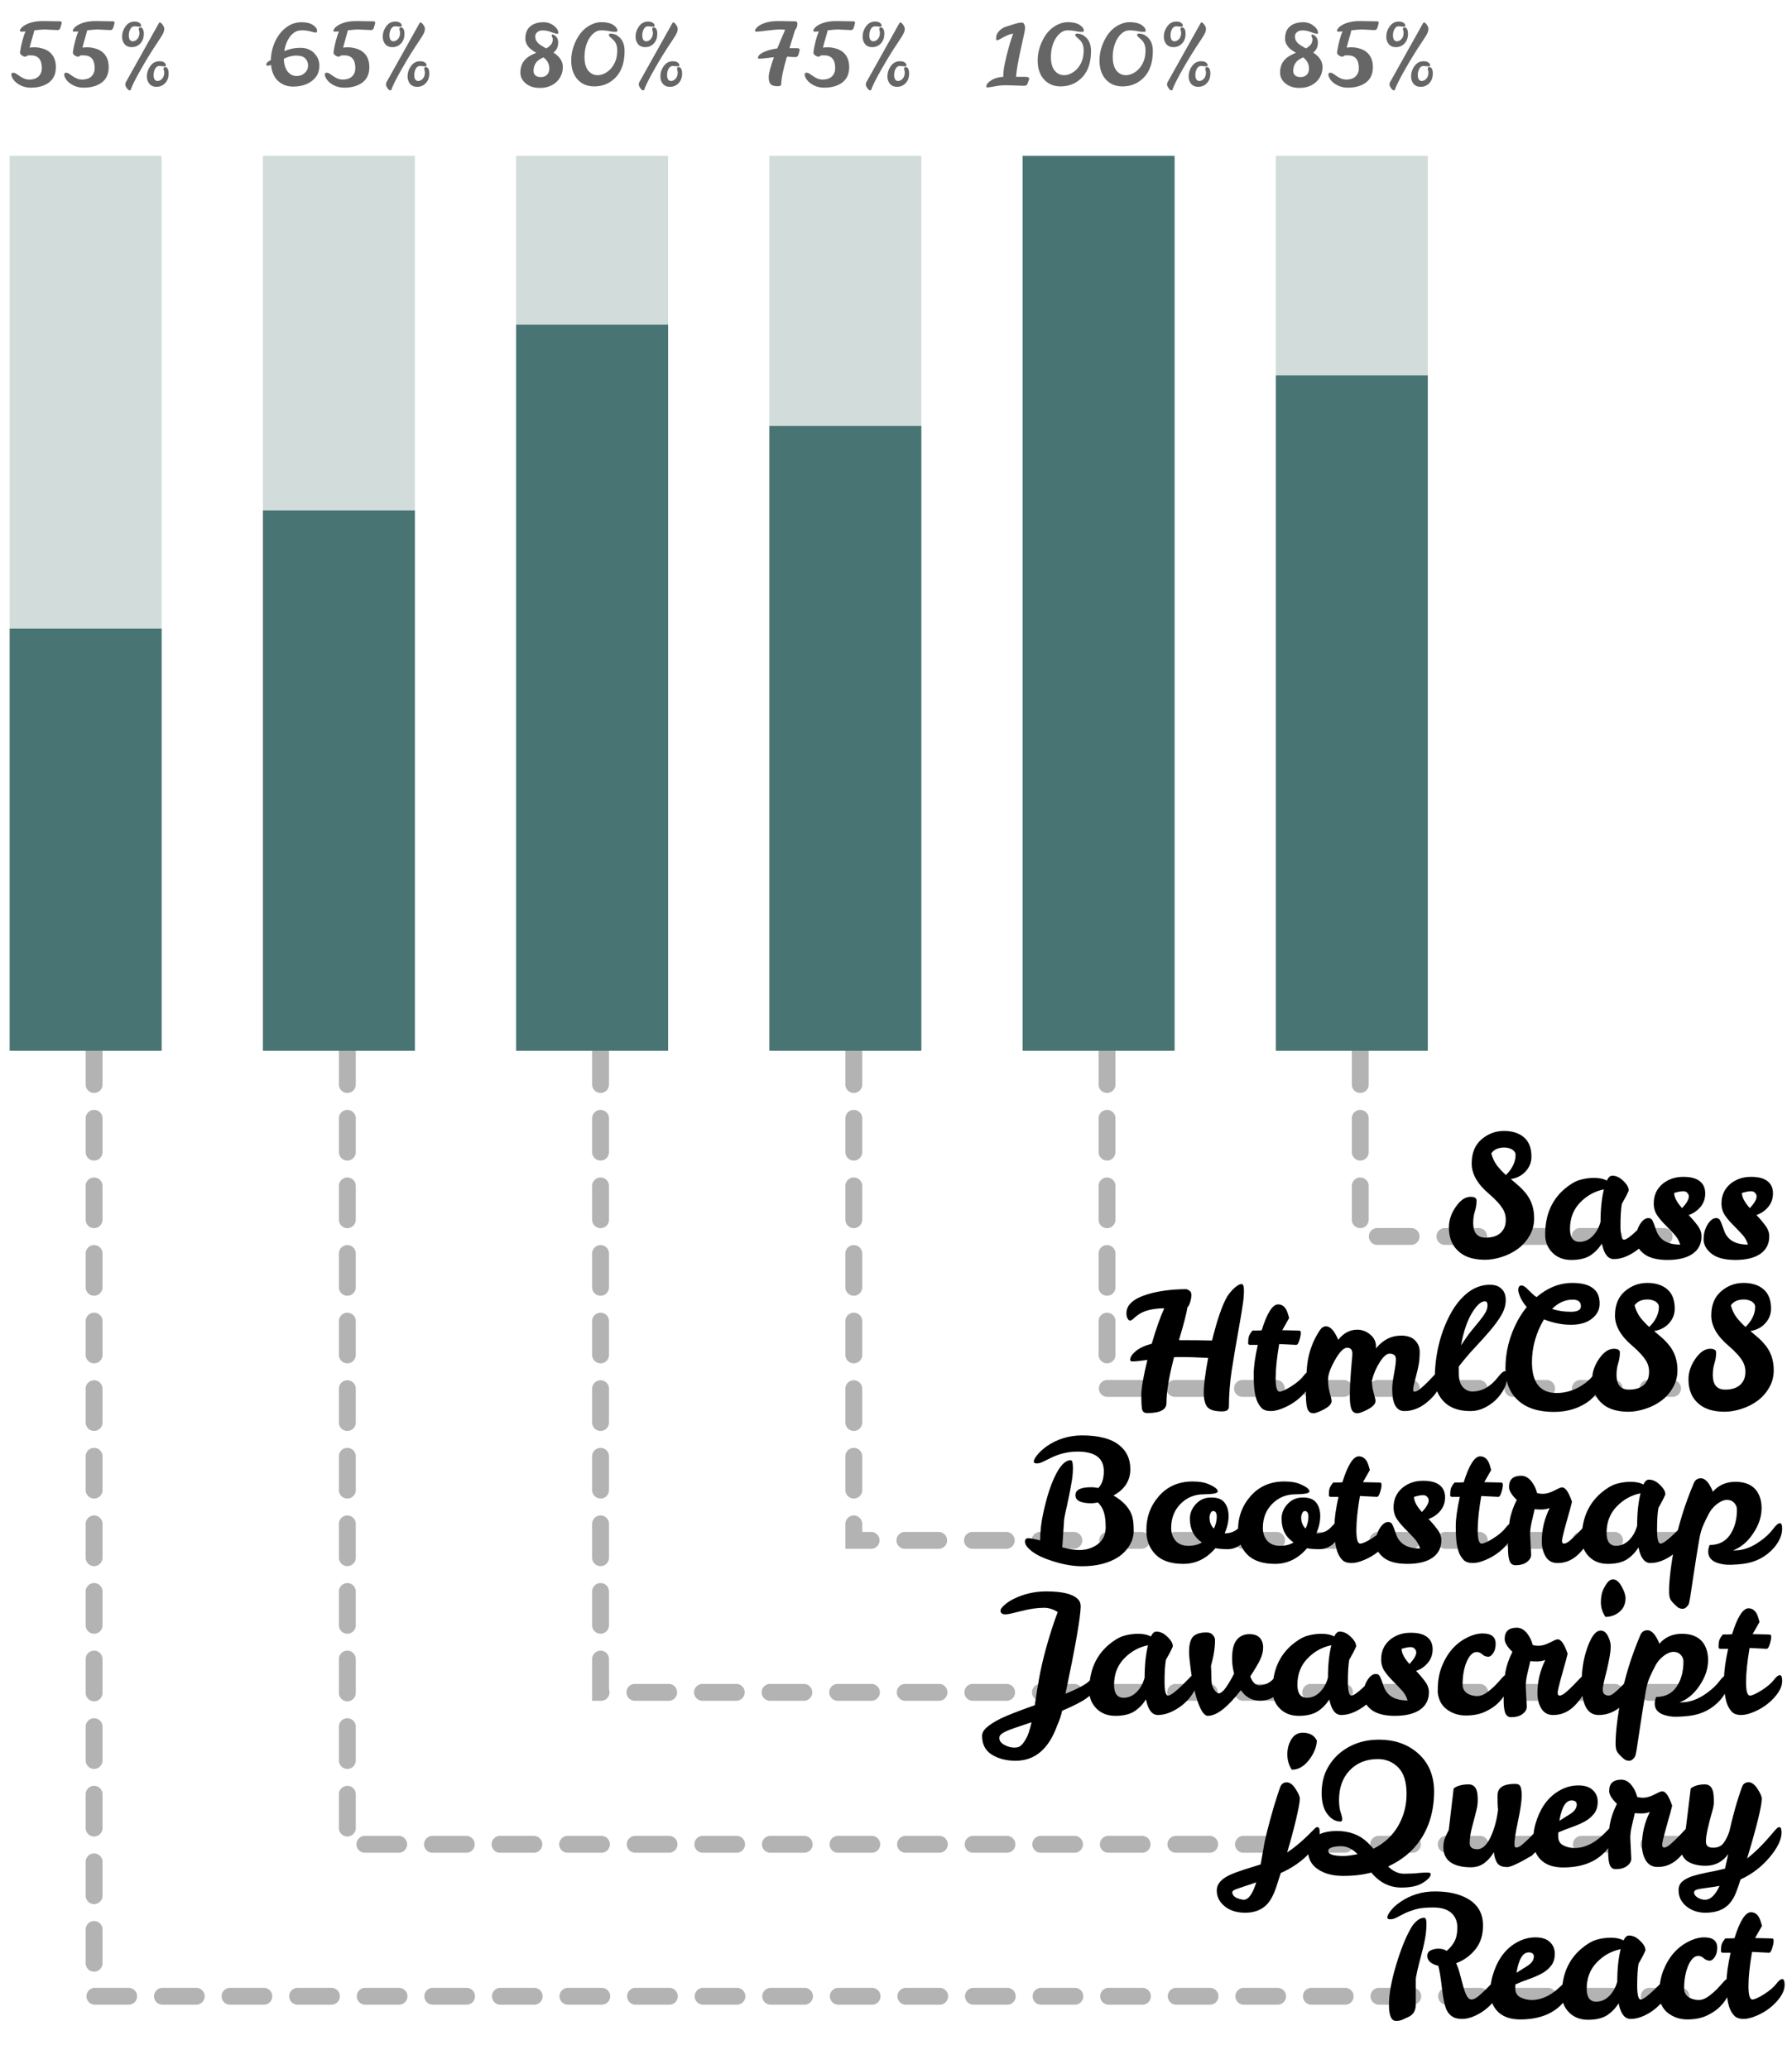 <svg width="175" height="202" viewBox="0 0 175 202" fill="none" xmlns="http://www.w3.org/2000/svg">
<path d="M132.838 102.595V120.73H162.514" stroke="black" stroke-opacity="0.3" stroke-width="1.649" stroke-linecap="round" stroke-dasharray="3.3 3.3"/>
<path d="M108.108 102.595V135.568H163.338" stroke="black" stroke-opacity="0.3" stroke-width="1.649" stroke-linecap="round" stroke-dasharray="3.3 3.3"/>
<path d="M83.378 102.595V150.405H164.162" stroke="black" stroke-opacity="0.3" stroke-width="1.649" stroke-linecap="round" stroke-dasharray="3.3 3.3"/>
<path d="M58.649 102.595V165.243H164.162" stroke="black" stroke-opacity="0.3" stroke-width="1.649" stroke-linecap="round" stroke-dasharray="3.3 3.3"/>
<path d="M33.919 102.595V180.081H164.162" stroke="black" stroke-opacity="0.3" stroke-width="1.649" stroke-linecap="round" stroke-dasharray="3.3 3.3"/>
<path d="M9.189 102.595V194.919H164.162" stroke="black" stroke-opacity="0.3" stroke-width="1.649" stroke-linecap="round" stroke-dasharray="3.3 3.3"/>
<rect x="0.946" y="15.216" width="14.838" height="87.378" fill="#487473" fill-opacity="0.25"/>
<rect x="25.676" y="15.216" width="14.838" height="87.378" fill="#487473" fill-opacity="0.25"/>
<rect x="50.405" y="15.216" width="14.838" height="87.378" fill="#487473" fill-opacity="0.25"/>
<rect x="75.135" y="15.216" width="14.838" height="87.378" fill="#487473" fill-opacity="0.25"/>
<rect x="99.865" y="15.216" width="14.838" height="87.378" fill="#487473" fill-opacity="0.25"/>
<rect x="124.595" y="15.216" width="14.838" height="87.378" fill="#487473" fill-opacity="0.25"/>
<rect x="0.946" y="61.378" width="14.838" height="41.216" fill="#487473"/>
<rect x="25.676" y="49.838" width="14.838" height="52.757" fill="#487473"/>
<rect x="50.405" y="31.703" width="14.838" height="70.892" fill="#487473"/>
<rect x="75.135" y="41.595" width="14.838" height="61" fill="#487473"/>
<rect x="99.865" y="15.216" width="14.838" height="87.378" fill="#487473"/>
<rect x="124.595" y="36.649" width="14.838" height="65.946" fill="#487473"/>
<path d="M154.798 135.059C155.084 134.85 155.342 134.597 155.573 134.301C155.804 133.993 155.996 133.839 156.15 133.839C156.315 133.839 156.397 134.081 156.397 134.564C156.397 135.037 156.26 135.488 155.985 135.916C155.721 136.334 155.369 136.686 154.93 136.971C154.029 137.565 152.962 137.862 151.731 137.862C150.237 137.862 149.077 137.488 148.253 136.741C147.428 135.993 147.016 134.955 147.016 133.625C147.016 131.987 147.412 130.432 148.203 128.959C148.467 128.475 148.764 128.03 149.094 127.624C148.841 127.327 148.637 127.019 148.484 126.7C148.341 126.371 148.269 126.123 148.269 125.958C148.269 125.662 148.379 125.513 148.599 125.513C148.753 125.524 148.929 125.629 149.127 125.826L149.638 126.321C149.77 126.453 149.907 126.563 150.05 126.651C151.138 125.728 152.308 125.266 153.561 125.266C154.825 125.266 155.644 125.618 156.018 126.321C156.15 126.585 156.216 126.909 156.216 127.294C156.216 127.876 155.963 128.365 155.457 128.761C154.952 129.157 154.27 129.355 153.413 129.355C152.567 129.355 151.687 129.179 150.775 128.827C149.995 130.157 149.605 131.547 149.605 132.998C149.605 135.009 150.407 136.015 152.012 136.015C153.001 136.015 153.93 135.696 154.798 135.059ZM151.567 127.805C152.127 127.992 152.737 128.085 153.397 128.085C154.056 128.085 154.386 127.904 154.386 127.541C154.386 127.112 154.116 126.898 153.578 126.898C152.842 126.898 152.171 127.2 151.567 127.805ZM157.862 134.251C157.862 135.207 158.268 135.685 159.082 135.685C159.972 135.685 160.571 135.378 160.879 134.762C160.989 134.542 161.043 134.262 161.043 133.921C161.043 133.57 160.961 133.245 160.796 132.949C160.521 132.476 160.049 131.954 159.378 131.382C158.268 130.437 157.713 129.459 157.713 128.448C157.713 127.426 158.032 126.64 158.669 126.09C159.307 125.541 160.038 125.266 160.862 125.266C161.686 125.266 162.34 125.475 162.824 125.892C163.308 126.31 163.549 126.937 163.549 127.772C163.549 128.321 163.363 128.8 162.989 129.206C162.626 129.613 162.143 129.866 161.538 129.965C161.813 130.195 162.088 130.432 162.362 130.674C162.626 130.915 162.868 131.179 163.088 131.465C163.571 132.113 163.813 132.888 163.813 133.789C163.813 134.416 163.665 134.982 163.368 135.488C163.082 135.993 162.703 136.422 162.23 136.774C161.769 137.114 161.247 137.378 160.664 137.565C160.082 137.752 159.538 137.845 159.032 137.845C157.955 137.845 157.12 137.598 156.526 137.103C155.834 136.543 155.488 135.735 155.488 134.68C155.488 133.987 155.713 133.317 156.163 132.668C156.614 132.02 157.092 131.696 157.598 131.696C157.993 131.696 158.191 131.817 158.191 132.058C158.191 132.41 158.136 132.762 158.026 133.114C157.917 133.454 157.862 133.833 157.862 134.251ZM161.06 129.569C161.686 128.942 162 128.288 162 127.607C162 127.398 161.89 127.222 161.67 127.079C161.428 126.948 161.175 126.882 160.912 126.882C160.318 126.882 159.889 127.074 159.626 127.459C159.758 127.931 159.95 128.332 160.203 128.662C160.466 128.992 160.752 129.294 161.06 129.569ZM167.264 134.251C167.264 135.207 167.671 135.685 168.484 135.685C169.374 135.685 169.973 135.378 170.281 134.762C170.391 134.542 170.446 134.262 170.446 133.921C170.446 133.57 170.363 133.245 170.199 132.949C169.924 132.476 169.451 131.954 168.781 131.382C167.671 130.437 167.116 129.459 167.116 128.448C167.116 127.426 167.434 126.64 168.072 126.09C168.709 125.541 169.44 125.266 170.265 125.266C171.089 125.266 171.743 125.475 172.226 125.892C172.71 126.31 172.952 126.937 172.952 127.772C172.952 128.321 172.765 128.8 172.391 129.206C172.029 129.613 171.545 129.866 170.94 129.965C171.215 130.195 171.49 130.432 171.765 130.674C172.029 130.915 172.27 131.179 172.49 131.465C172.974 132.113 173.216 132.888 173.216 133.789C173.216 134.416 173.067 134.982 172.77 135.488C172.485 135.993 172.106 136.422 171.633 136.774C171.171 137.114 170.649 137.378 170.067 137.565C169.484 137.752 168.94 137.845 168.435 137.845C167.357 137.845 166.522 137.598 165.929 137.103C165.236 136.543 164.89 135.735 164.89 134.68C164.89 133.987 165.115 133.317 165.566 132.668C166.017 132.02 166.495 131.696 167 131.696C167.396 131.696 167.594 131.817 167.594 132.058C167.594 132.41 167.539 132.762 167.429 133.114C167.319 133.454 167.264 133.833 167.264 134.251ZM170.462 129.569C171.089 128.942 171.402 128.288 171.402 127.607C171.402 127.398 171.292 127.222 171.072 127.079C170.831 126.948 170.578 126.882 170.314 126.882C169.72 126.882 169.292 127.074 169.028 127.459C169.16 127.931 169.352 128.332 169.605 128.662C169.869 128.992 170.155 129.294 170.462 129.569Z" fill="black"/>
<path d="M115.131 130.855C116.296 130.855 117.374 130.866 118.363 130.888C118.879 128.8 119.385 127.349 119.879 126.535C120.209 126.063 120.539 125.722 120.869 125.513C121.001 125.425 121.132 125.381 121.264 125.381C121.407 125.381 121.479 125.596 121.479 126.024C121.479 126.453 121.44 126.904 121.363 127.376C121.297 127.849 121.209 128.393 121.099 129.008C120.737 131.031 120.462 132.646 120.275 133.855C120.099 135.064 120.011 136.229 120.011 137.351C120.011 137.658 119.792 137.812 119.352 137.812C118.659 137.812 118.187 137.68 117.934 137.416C117.681 137.142 117.555 136.653 117.555 135.949C117.555 135.235 117.698 134.114 117.984 132.586C116.775 132.531 116.011 132.504 115.692 132.504H115.016C114.895 132.504 114.774 132.509 114.653 132.52C114.159 134.41 113.911 135.905 113.911 137.004C113.911 137.653 113.279 137.977 112.015 137.977C111.741 137.977 111.576 137.84 111.521 137.565C111.477 137.279 111.455 136.823 111.455 136.196C111.455 135.559 111.653 134.421 112.048 132.784C111.378 132.883 110.889 132.932 110.581 132.932C110.438 132.932 110.367 132.877 110.367 132.767C110.367 132.526 110.543 132.251 110.894 131.943C111.257 131.635 111.785 131.388 112.477 131.201C112.884 129.794 113.29 128.64 113.697 127.739C112.51 127.761 111.636 127.992 111.076 128.431C110.9 128.563 110.757 128.684 110.647 128.794C110.537 128.893 110.438 128.942 110.35 128.942C110.273 128.942 110.196 128.876 110.119 128.745C110.043 128.613 110.004 128.437 110.004 128.217C110.004 127.415 110.68 126.805 112.032 126.387C113.109 126.057 114.362 125.887 115.791 125.876H115.824C115.901 125.876 116.005 125.92 116.137 126.008C116.28 126.096 116.351 126.239 116.351 126.436C116.351 126.634 116.313 126.86 116.236 127.112C116.17 127.354 116.077 127.536 115.956 127.656C115.89 128.173 115.615 129.239 115.131 130.855ZM122.778 136.839C122.657 136.543 122.569 136.202 122.514 135.817C122.459 135.422 122.432 134.872 122.432 134.169C122.432 133.465 122.564 132.515 122.828 131.316H122.086C121.954 131.316 121.888 131.262 121.888 131.152C121.888 130.888 121.91 130.674 121.954 130.509C122.009 130.333 122.13 130.135 122.317 129.915H122.712C122.866 129.915 123.031 129.91 123.207 129.899C123.734 128.206 124.273 127.36 124.822 127.36C125.262 127.371 125.57 127.651 125.746 128.201C125.79 128.354 125.839 128.519 125.894 128.695L125.218 129.882C125.988 129.904 126.471 129.915 126.669 129.915C126.878 129.915 126.988 129.937 126.999 129.981C127.021 130.014 127.032 130.069 127.032 130.146C127.032 130.344 126.982 130.591 126.883 130.888C126.795 131.185 126.691 131.327 126.57 131.316L124.921 131.234C124.691 132.575 124.575 133.685 124.575 134.564C124.575 135.444 124.702 135.883 124.954 135.883C125.163 135.883 125.542 135.713 126.092 135.372C126.641 135.02 127.037 134.685 127.279 134.366C127.521 134.048 127.719 133.888 127.872 133.888C128.026 133.888 128.103 134.075 128.103 134.449C128.103 134.823 127.971 135.207 127.708 135.603C127.444 135.988 127.109 136.345 126.702 136.675C126.306 136.993 125.861 137.257 125.367 137.466C124.883 137.675 124.46 137.779 124.097 137.779C123.734 137.779 123.454 137.697 123.256 137.532C123.069 137.356 122.91 137.125 122.778 136.839ZM136.32 132.718C136.32 132.355 136.111 132.174 135.693 132.174C135.408 132.174 135.089 132.454 134.737 133.015C134.385 133.564 134.133 134.158 133.979 134.795V134.828C133.979 135.202 134.034 135.586 134.144 135.982C134.265 136.378 134.325 136.653 134.325 136.806C134.325 137.18 133.858 137.548 132.924 137.911C132.781 137.966 132.654 137.994 132.544 137.994C132.27 137.994 132.077 137.851 131.967 137.565C131.869 137.279 131.819 136.894 131.819 136.411C131.819 135.916 131.83 135.455 131.852 135.026C131.885 134.586 131.912 134.185 131.934 133.822C131.967 133.449 131.995 133.125 132.017 132.85C132.05 132.564 132.066 132.333 132.066 132.157C132.066 131.784 131.896 131.597 131.555 131.597C131.215 131.597 130.819 131.998 130.368 132.8C129.918 133.592 129.692 134.224 129.692 134.696C129.692 135.158 129.747 135.586 129.857 135.982C129.978 136.378 130.039 136.653 130.039 136.806C130.039 137.18 129.571 137.548 128.637 137.911C128.494 137.966 128.368 137.994 128.258 137.994C127.983 137.994 127.791 137.851 127.681 137.565C127.582 137.279 127.533 136.839 127.533 136.246C127.533 134.685 127.593 133.559 127.714 132.866C127.879 131.844 128.252 130.877 128.835 129.965C129.033 129.657 129.247 129.503 129.478 129.503C129.841 129.503 130.176 129.8 130.484 130.393C130.572 130.547 130.638 130.69 130.681 130.822C131.209 130.162 131.83 129.833 132.544 129.833C133.017 129.833 133.44 129.992 133.814 130.311C134.188 130.619 134.374 131.009 134.374 131.481V131.663C135.045 130.827 135.864 130.41 136.831 130.41C137.424 130.41 137.875 130.564 138.183 130.871C138.491 131.179 138.644 131.558 138.644 132.009C138.644 132.46 138.611 132.866 138.546 133.229C138.48 133.592 138.403 133.932 138.315 134.251C138.238 134.57 138.166 134.856 138.1 135.108C138.034 135.35 138.001 135.543 138.001 135.685C138.001 135.817 138.045 135.883 138.133 135.883C138.298 135.883 138.502 135.779 138.743 135.57C138.985 135.361 139.227 135.136 139.469 134.894C139.711 134.641 139.93 134.41 140.128 134.202C140.337 133.993 140.48 133.888 140.557 133.888C140.711 133.888 140.788 134.075 140.788 134.449C140.788 135.218 140.398 135.966 139.617 136.691C138.848 137.416 138.023 137.779 137.144 137.779C136.353 137.779 135.957 137.059 135.957 135.619C135.957 135.257 136.018 134.757 136.139 134.119C136.259 133.482 136.32 133.015 136.32 132.718ZM143.633 137.779C142.061 137.79 140.989 137.202 140.418 136.015C140.22 135.597 140.121 135.075 140.121 134.449C140.121 133.811 140.176 133.136 140.286 132.421C140.506 130.992 140.929 129.673 141.555 128.464C141.874 127.849 142.231 127.321 142.627 126.882C143.495 125.914 144.462 125.436 145.528 125.447C146.001 125.447 146.369 125.579 146.633 125.843C146.908 126.096 147.045 126.464 147.045 126.948C147.045 127.431 146.902 127.92 146.617 128.415C146.331 128.898 145.963 129.404 145.512 129.932C145.072 130.448 144.583 130.992 144.045 131.564C143.506 132.135 142.979 132.756 142.462 133.427V134.086C142.462 134.702 142.594 135.152 142.858 135.438C143.121 135.724 143.429 135.867 143.781 135.867C144.726 135.867 145.561 135.4 146.287 134.465C146.584 134.081 146.809 133.888 146.963 133.888C147.117 133.888 147.194 134.075 147.194 134.449C147.194 134.823 147.089 135.207 146.88 135.603C146.683 135.988 146.419 136.345 146.089 136.675C145.759 136.993 145.38 137.257 144.951 137.466C144.523 137.675 144.083 137.779 143.633 137.779ZM144.523 128.926C144.754 128.64 144.935 128.382 145.067 128.151C145.199 127.92 145.265 127.684 145.265 127.442C145.265 127.189 145.177 127.063 145.001 127.063C144.616 127.063 144.188 127.459 143.715 128.25C143.253 129.041 142.907 130.08 142.676 131.366C143.05 130.794 143.391 130.316 143.698 129.932C144.017 129.547 144.292 129.212 144.523 128.926Z" fill="black"/>
<path d="M103.294 157.398C102.843 157.123 102.404 156.986 101.975 156.986C101.283 156.986 100.524 157.096 99.7 157.316L98.81 157.53C98.546 157.596 98.343 157.629 98.2 157.629C97.87 157.629 97.705 157.508 97.705 157.266C97.705 157.123 97.826 156.947 98.068 156.739C98.299 156.519 98.612 156.31 99.007 156.112C99.986 155.629 101.046 155.387 102.189 155.387C103.827 155.387 104.877 155.667 105.338 156.228C105.47 156.381 105.536 156.596 105.536 156.871C105.514 157.937 105.02 160.772 104.052 165.378C105.349 164.85 106.141 164.416 106.426 164.075C106.723 163.734 106.954 163.564 107.119 163.564C107.284 163.564 107.366 163.734 107.366 164.075C107.366 164.416 107.262 164.713 107.053 164.965C106.855 165.218 106.536 165.504 106.097 165.823C105.668 166.141 104.877 166.548 103.723 167.043C103.635 167.482 103.47 167.971 103.228 168.51C102.404 170.785 101.057 171.923 99.189 171.923C98.277 171.923 97.502 171.725 96.864 171.329C96.227 170.934 95.908 170.324 95.908 169.499C95.908 169.202 96.062 168.922 96.37 168.658C96.666 168.395 97.106 168.114 97.689 167.818C98.26 167.532 99.381 167.092 101.052 166.499C101.118 166.114 101.173 165.757 101.217 165.427C101.261 165.086 101.31 164.795 101.365 164.553C101.596 162.982 102.052 161.13 102.733 158.997C102.931 158.393 103.118 157.86 103.294 157.398ZM98.084 170.373C98.414 170.549 98.727 170.637 99.024 170.637C99.321 170.648 99.546 170.582 99.7 170.439C99.854 170.307 100.019 170.087 100.195 169.779C100.381 169.472 100.563 168.933 100.739 168.164C100.167 168.362 99.678 168.526 99.271 168.658C98.876 168.79 98.551 168.911 98.299 169.021C98.057 169.131 97.881 169.235 97.771 169.334C97.65 169.433 97.59 169.554 97.59 169.697C97.59 169.972 97.755 170.197 98.084 170.373ZM116.578 163.515C116.775 163.515 116.874 163.767 116.874 164.273C116.874 164.548 116.759 164.883 116.528 165.279C116.297 165.663 115.995 166.021 115.621 166.35C115.259 166.669 114.852 166.933 114.401 167.142C113.951 167.35 113.511 167.455 113.082 167.455C112.5 167.455 112.11 166.944 111.912 165.922C111.626 166.394 111.252 166.784 110.791 167.092C110.329 167.389 109.708 167.537 108.928 167.537C108.159 167.537 107.538 167.295 107.065 166.812C106.592 166.328 106.361 165.74 106.372 165.048C106.372 163.179 106.993 161.707 108.235 160.629C108.763 160.179 109.252 159.882 109.703 159.739C110.164 159.596 110.648 159.525 111.154 159.525C111.659 159.525 112.071 159.613 112.39 159.789C112.544 159.47 112.72 159.311 112.918 159.311C113.302 159.311 113.665 159.481 114.006 159.822C114.357 160.151 114.533 160.465 114.533 160.761C114.379 161.124 114.154 161.558 113.857 162.064C113.769 162.569 113.725 163.278 113.725 164.191C113.725 165.103 113.841 165.559 114.072 165.559C114.357 165.559 115.05 164.987 116.149 163.844C116.347 163.624 116.49 163.515 116.578 163.515ZM108.796 164.504C108.796 165.35 109.109 165.773 109.736 165.773C110.406 165.762 110.961 165.405 111.401 164.702C111.555 164.46 111.681 164.163 111.78 163.811C111.78 162.58 111.89 161.525 112.11 160.646C111.22 160.822 110.445 161.25 109.785 161.932C109.126 162.613 108.796 163.471 108.796 164.504ZM118.655 160.151C118.655 160.888 118.524 161.723 118.26 162.657C118.282 163.009 118.293 163.35 118.293 163.679C118.293 164.009 118.315 164.295 118.359 164.537C118.524 164.976 118.732 165.246 118.985 165.345C119.205 165.345 119.447 165.158 119.711 164.784C119.974 164.399 120.244 163.943 120.518 163.416C120.387 162.91 120.321 162.432 120.321 161.981C120.321 161.19 120.441 160.613 120.683 160.25C120.98 159.789 121.431 159.558 122.035 159.558C122.64 159.558 123.041 159.789 123.239 160.25C123.316 160.426 123.354 160.624 123.354 160.844C123.354 161.239 123.255 161.646 123.057 162.064C122.859 162.47 122.541 163.009 122.101 163.679C122.299 164.262 122.596 164.553 122.991 164.553C123.475 164.542 123.893 164.372 124.244 164.042C124.376 163.91 124.486 163.795 124.574 163.696C124.673 163.597 124.772 163.548 124.871 163.548C125.025 163.548 125.102 163.729 125.102 164.092C125.102 164.773 124.904 165.273 124.508 165.592C124.123 165.9 123.634 166.054 123.041 166.054C122.26 166.054 121.639 165.713 121.178 165.031C119.892 166.702 118.815 167.537 117.947 167.537C117.606 167.537 117.271 167.054 116.941 166.086C116.611 165.119 116.358 163.811 116.182 162.163C116.051 161.119 116.128 160.371 116.413 159.921C116.655 159.569 117.128 159.393 117.831 159.393C118.095 159.393 118.298 159.475 118.441 159.64C118.584 159.794 118.655 159.964 118.655 160.151ZM134.481 163.515C134.679 163.515 134.778 163.767 134.778 164.273C134.778 164.548 134.662 164.883 134.431 165.279C134.201 165.663 133.898 166.021 133.525 166.35C133.162 166.669 132.755 166.933 132.305 167.142C131.854 167.35 131.414 167.455 130.986 167.455C130.403 167.455 130.013 166.944 129.815 165.922C129.529 166.394 129.156 166.784 128.694 167.092C128.233 167.389 127.612 167.537 126.831 167.537C126.062 167.537 125.441 167.295 124.968 166.812C124.496 166.328 124.265 165.74 124.276 165.048C124.276 163.179 124.897 161.707 126.139 160.629C126.666 160.179 127.155 159.882 127.606 159.739C128.068 159.596 128.551 159.525 129.057 159.525C129.562 159.525 129.975 159.613 130.293 159.789C130.447 159.47 130.623 159.311 130.821 159.311C131.206 159.311 131.568 159.481 131.909 159.822C132.261 160.151 132.437 160.465 132.437 160.761C132.283 161.124 132.057 161.558 131.761 162.064C131.673 162.569 131.629 163.278 131.629 164.191C131.629 165.103 131.744 165.559 131.975 165.559C132.261 165.559 132.953 164.987 134.052 163.844C134.25 163.624 134.393 163.515 134.481 163.515ZM126.699 164.504C126.699 165.35 127.013 165.773 127.639 165.773C128.309 165.762 128.865 165.405 129.304 164.702C129.458 164.46 129.584 164.163 129.683 163.811C129.683 162.58 129.793 161.525 130.013 160.646C129.123 160.822 128.348 161.25 127.688 161.932C127.029 162.613 126.699 163.471 126.699 164.504ZM137.713 159.426C138.449 159.415 138.999 159.552 139.361 159.838C139.724 160.113 139.905 160.514 139.905 161.042C139.905 161.558 139.746 162.003 139.427 162.377C139.12 162.74 138.74 162.998 138.29 163.152C138.609 163.482 138.894 163.817 139.147 164.158C139.411 164.498 139.543 164.855 139.543 165.229C139.543 165.966 139.252 166.537 138.669 166.944C138.086 167.339 137.273 167.537 136.229 167.537C135.196 167.537 134.421 167.334 133.904 166.927C133.388 166.51 133.13 166.043 133.13 165.526C133.13 164.998 133.256 164.52 133.509 164.092C133.773 163.663 134.053 163.449 134.35 163.449C134.525 163.449 134.652 163.515 134.729 163.646C134.806 163.767 134.949 164.13 135.157 164.735C135.234 164.954 135.361 165.163 135.537 165.361C135.943 165.812 136.586 166.037 137.465 166.037C137.334 165.619 137.119 165.262 136.823 164.965C136.537 164.658 136.251 164.361 135.965 164.075C135.679 163.789 135.427 163.487 135.207 163.168C134.987 162.839 134.877 162.454 134.877 162.014C134.877 161.223 135.174 160.58 135.767 160.085C136.328 159.646 136.976 159.426 137.713 159.426ZM137.647 162.476C138.086 162.003 138.306 161.624 138.306 161.338C138.306 161.206 138.257 161.091 138.158 160.992C138.07 160.882 137.938 160.827 137.762 160.827C137.586 160.827 137.416 160.849 137.251 160.893C137.097 160.937 136.971 160.97 136.872 160.992C136.872 161.41 137.13 161.904 137.647 162.476ZM147.116 163.515C147.314 163.515 147.413 163.685 147.413 164.026C147.413 164.355 147.325 164.713 147.149 165.097C146.984 165.482 146.726 165.856 146.374 166.218C146.034 166.57 145.594 166.872 145.055 167.125C144.517 167.378 143.879 167.504 143.143 167.504C142.417 167.504 141.78 167.29 141.23 166.861C140.681 166.422 140.406 165.795 140.406 164.982C140.406 164.158 140.533 163.416 140.785 162.756C141.049 162.086 141.39 161.509 141.807 161.025C142.236 160.542 142.72 160.168 143.258 159.904C143.797 159.629 144.308 159.492 144.792 159.492C145.638 159.492 146.061 159.827 146.061 160.498C146.061 160.882 145.979 161.19 145.814 161.421C145.66 161.652 145.5 161.767 145.336 161.767C145.116 161.767 144.923 161.69 144.759 161.536C144.594 161.382 144.412 161.305 144.215 161.305C144.017 161.294 143.824 161.388 143.637 161.586C143.462 161.784 143.313 162.036 143.192 162.344C142.951 162.96 142.83 163.679 142.83 164.504C142.841 164.899 143.022 165.196 143.374 165.394C143.616 165.526 143.901 165.597 144.231 165.608C144.561 165.608 144.874 165.498 145.171 165.279C145.478 165.059 145.759 164.823 146.012 164.57C146.264 164.306 146.484 164.064 146.671 163.844C146.869 163.624 147.017 163.515 147.116 163.515ZM148.999 164.636L149.098 166.647C149.098 166.911 148.961 167.147 148.686 167.356C148.411 167.565 148.038 167.669 147.565 167.669C147.29 167.669 147.098 167.526 146.988 167.241C146.889 166.955 146.84 166.537 146.84 165.988C146.84 164.834 146.895 163.932 147.005 163.284C147.125 162.624 147.356 161.959 147.697 161.289C147.191 160.805 146.939 160.388 146.939 160.036C146.939 159.3 147.334 158.931 148.126 158.931C148.532 158.931 148.89 159.146 149.197 159.574C149.417 159.871 149.576 160.217 149.675 160.613C149.829 160.668 150.022 160.695 150.252 160.695C150.571 160.695 150.939 160.591 151.357 160.382L151.786 160.168C151.918 160.102 152.033 160.069 152.132 160.069C152.451 160.069 152.769 160.536 153.088 161.47C152.989 161.899 152.879 162.311 152.758 162.707C152.648 163.102 152.517 163.581 152.363 164.141C152.209 164.702 152.126 165.081 152.115 165.279C152.115 165.465 152.176 165.559 152.297 165.559C152.462 165.559 152.665 165.454 152.907 165.246C153.149 165.037 153.39 164.812 153.632 164.57C153.874 164.317 154.094 164.086 154.292 163.877C154.5 163.668 154.643 163.564 154.72 163.564C154.874 163.564 154.951 163.751 154.951 164.125C154.951 164.883 154.616 165.63 153.945 166.367C153.286 167.103 152.528 167.466 151.67 167.455C151.165 167.455 150.785 167.252 150.533 166.845C150.28 166.438 150.148 165.944 150.137 165.361C150.137 164.207 150.395 163.113 150.912 162.08C150.67 162.179 150.395 162.229 150.088 162.229C149.791 162.229 149.576 162.218 149.445 162.196C149.346 162.613 149.247 163.036 149.148 163.465C149.049 163.883 148.999 164.273 148.999 164.636ZM156.106 167.455C155.007 167.455 154.457 166.427 154.457 164.372C154.457 163.251 154.594 162.234 154.869 161.322C155.298 159.915 155.781 159.212 156.32 159.212C156.639 159.212 156.892 159.426 157.078 159.855C157.232 160.184 157.304 160.509 157.293 160.827C157.293 161.267 157.161 162.042 156.897 163.152C156.644 164.119 156.518 164.718 156.518 164.949C156.518 165.18 156.573 165.339 156.683 165.427C156.804 165.515 156.941 165.559 157.095 165.559C157.26 165.559 157.463 165.454 157.705 165.246C157.947 165.037 158.188 164.812 158.43 164.57C158.672 164.317 158.892 164.086 159.09 163.877C159.299 163.668 159.441 163.564 159.518 163.564C159.672 163.564 159.749 163.751 159.749 164.125C159.749 164.894 159.359 165.647 158.579 166.383C157.809 167.109 156.985 167.466 156.106 167.455ZM156.782 157.876C156.485 157.437 156.336 156.964 156.336 156.458C156.336 155.953 156.413 155.535 156.567 155.205C156.732 154.865 156.886 154.617 157.029 154.464C157.172 154.299 157.337 154.216 157.523 154.216C157.831 154.216 158.112 154.447 158.364 154.909C158.617 155.359 158.743 155.738 158.743 156.046C158.743 156.618 158.54 157.068 158.133 157.398C157.738 157.717 157.287 157.876 156.782 157.876ZM162.041 160.498C162.613 159.849 163.343 159.525 164.234 159.525C165.509 159.525 166.317 160.041 166.657 161.075C166.756 161.382 166.806 161.723 166.806 162.097C166.806 162.932 166.531 163.756 165.981 164.57C165.443 165.383 164.789 165.933 164.019 166.218H164.217C165.02 166.218 165.833 165.922 166.657 165.328C167.185 164.954 167.597 164.57 167.894 164.174C168.201 163.767 168.432 163.564 168.586 163.564C168.74 163.564 168.817 163.74 168.817 164.092C168.817 164.707 168.553 165.328 168.026 165.955C167.234 166.856 166.223 167.383 164.992 167.537C164.102 167.636 163.47 167.653 163.096 167.587C162.722 167.521 162.437 167.438 162.239 167.339C161.81 167.12 161.596 166.79 161.596 166.35C161.596 166.108 161.645 165.889 161.744 165.691C162.613 165.691 163.272 165.361 163.723 164.702C164.173 164.042 164.399 163.218 164.399 162.229C164.399 161.987 164.311 161.773 164.135 161.586C163.959 161.388 163.723 161.289 163.426 161.289C163.14 161.289 162.827 161.415 162.486 161.668C162.145 161.921 161.871 162.24 161.662 162.624C161.464 162.998 161.283 163.372 161.118 163.745C160.953 164.108 160.821 164.57 160.722 165.13C160.546 166.141 160.343 167.416 160.112 168.955C159.892 170.505 159.755 171.335 159.7 171.445C159.645 171.565 159.563 171.675 159.453 171.774C159.343 171.873 159.227 171.923 159.106 171.923C158.887 171.923 158.705 171.857 158.562 171.725C158.167 171.384 157.936 171.12 157.87 170.934C157.804 170.758 157.771 170.527 157.771 170.241C157.771 169.164 157.952 167.653 158.315 165.707C158.678 163.762 159.304 161.74 160.195 159.64C160.326 159.333 160.557 159.179 160.887 159.179C161.228 159.179 161.552 159.475 161.86 160.069C161.948 160.223 162.008 160.366 162.041 160.498ZM168.715 166.515C168.594 166.218 168.506 165.878 168.451 165.493C168.396 165.097 168.369 164.548 168.369 163.844C168.369 163.141 168.501 162.19 168.764 160.992H168.022C167.891 160.992 167.825 160.937 167.825 160.827C167.825 160.564 167.847 160.349 167.891 160.184C167.945 160.008 168.066 159.811 168.253 159.591H168.649C168.803 159.591 168.968 159.585 169.143 159.574C169.671 157.882 170.21 157.035 170.759 157.035C171.199 157.046 171.507 157.327 171.682 157.876C171.726 158.03 171.776 158.195 171.831 158.371L171.155 159.558C171.924 159.58 172.408 159.591 172.606 159.591C172.814 159.591 172.924 159.613 172.935 159.657C172.957 159.69 172.968 159.745 172.968 159.822C172.968 160.019 172.919 160.267 172.82 160.564C172.732 160.86 172.628 161.003 172.507 160.992L170.858 160.91C170.627 162.251 170.512 163.361 170.512 164.24C170.512 165.119 170.638 165.559 170.891 165.559C171.1 165.559 171.479 165.389 172.029 165.048C172.578 164.696 172.974 164.361 173.216 164.042C173.457 163.723 173.655 163.564 173.809 163.564C173.963 163.564 174.04 163.751 174.04 164.125C174.04 164.498 173.908 164.883 173.644 165.279C173.381 165.663 173.045 166.021 172.639 166.35C172.243 166.669 171.798 166.933 171.303 167.142C170.82 167.35 170.396 167.455 170.034 167.455C169.671 167.455 169.391 167.372 169.193 167.208C169.006 167.032 168.847 166.801 168.715 166.515Z" fill="black"/>
<path d="M125.023 174.478C125.155 174.17 125.369 174.022 125.666 174.033C125.963 174.033 126.249 174.247 126.523 174.676C126.798 175.094 126.936 175.407 126.936 175.616C126.936 175.923 126.815 176.594 126.573 177.627C126.331 178.649 126.04 179.732 125.699 180.875C126.491 180.358 127.364 179.605 128.321 178.616C128.463 178.462 128.573 178.391 128.65 178.402C128.804 178.402 128.881 178.572 128.881 178.913C128.881 179.55 128.518 180.254 127.793 181.023C127.068 181.782 126.161 182.403 125.073 182.886L124.644 184.222C124.369 185.057 124.034 185.661 123.638 186.035C123.122 186.519 122.446 186.761 121.611 186.761C120.775 186.761 120.105 186.552 119.599 186.134C119.083 185.716 118.824 185.2 118.824 184.584C118.824 183.969 119.253 183.463 120.11 183.068C120.506 182.892 120.962 182.721 121.479 182.556C121.984 182.403 122.528 182.232 123.111 182.045C123.221 181.463 123.32 180.902 123.408 180.364C123.506 179.682 123.836 178.363 124.397 176.407C124.661 175.55 124.869 174.907 125.023 174.478ZM127.216 169.186C127.897 169.186 128.359 169.444 128.601 169.961C128.568 170.609 128.304 171.247 127.809 171.873C127.315 172.5 126.76 172.807 126.144 172.796C125.859 172.346 125.716 171.846 125.716 171.296C125.716 170.747 125.848 170.258 126.111 169.829C126.375 169.4 126.743 169.186 127.216 169.186ZM122.682 183.793C122.286 183.936 121.946 184.051 121.66 184.139C121.374 184.238 121.083 184.337 120.786 184.436C120.489 184.535 120.341 184.645 120.341 184.766C120.341 184.974 120.473 185.156 120.737 185.31C121.066 185.431 121.308 185.491 121.462 185.491C121.924 185.491 122.33 184.925 122.682 183.793ZM133.914 182.837C133.112 183.057 132.199 183.166 131.177 183.166C130.155 183.166 129.325 182.947 128.688 182.507C128.05 182.078 127.732 181.463 127.732 180.661C127.732 180.144 127.973 179.704 128.457 179.342C128.941 178.968 129.644 178.781 130.567 178.781C131.754 178.781 132.732 179.138 133.502 179.853C133.722 180.062 133.93 180.281 134.128 180.512C135.161 179.996 135.958 179.265 136.519 178.319C137.079 177.363 137.36 176.308 137.36 175.154C137.36 173.989 137.09 173.132 136.552 172.582C136.013 172.033 135.348 171.758 134.557 171.758C133.436 171.758 132.524 172.121 131.82 172.846C131.117 173.571 130.765 174.544 130.765 175.764C130.765 176.226 130.814 176.616 130.913 176.935C131.023 177.242 131.078 177.473 131.078 177.627C131.078 177.781 131.018 177.858 130.897 177.858C130.424 177.858 130.001 177.616 129.627 177.132C129.254 176.638 129.067 175.962 129.067 175.105C129.067 174.236 129.226 173.478 129.545 172.829C129.875 172.17 130.303 171.62 130.831 171.181C131.897 170.302 133.172 169.862 134.656 169.862C136.151 169.862 137.393 170.28 138.382 171.115C139.481 172.038 140.036 173.302 140.047 174.907C140.047 176.742 139.602 178.319 138.712 179.638C137.953 180.759 136.903 181.628 135.563 182.243C136.035 182.716 136.552 182.952 137.112 182.952C137.684 182.952 138.145 182.93 138.497 182.886C138.86 182.853 139.151 182.837 139.371 182.837C139.602 182.837 139.717 182.886 139.717 182.985C139.717 183.238 139.47 183.518 138.975 183.826C138.492 184.145 137.783 184.304 136.849 184.304C135.705 184.304 134.727 183.815 133.914 182.837ZM132.579 181.04C132.062 180.523 131.523 180.265 130.963 180.265C130.622 180.265 130.325 180.303 130.073 180.38C129.831 180.457 129.71 180.573 129.71 180.726C129.71 181.056 130.204 181.221 131.194 181.221C131.545 181.221 132.007 181.161 132.579 181.04ZM146.246 175.286C146.246 174.55 146.817 174.181 147.96 174.181C148.246 174.181 148.422 174.275 148.488 174.462C148.565 174.648 148.603 174.934 148.603 175.319C148.603 175.857 148.482 176.693 148.241 177.825C147.999 178.957 147.883 179.721 147.894 180.116C147.894 180.303 147.955 180.397 148.076 180.397C148.241 180.397 148.444 180.292 148.686 180.083C148.928 179.875 149.169 179.649 149.411 179.408C149.653 179.155 149.873 178.924 150.071 178.715C150.279 178.506 150.422 178.402 150.499 178.402C150.653 178.402 150.73 178.589 150.73 178.962C150.73 179.732 150.351 180.474 149.592 181.188C148.318 181.935 147.51 182.309 147.169 182.309C147.136 182.309 147.109 182.304 147.087 182.293C146.669 182.293 146.372 182.155 146.196 181.881C146.031 181.606 145.927 181.26 145.883 180.842C145.663 181.249 145.361 181.6 144.976 181.897C144.592 182.183 144.152 182.326 143.657 182.326C142.789 182.326 142.119 182.161 141.646 181.831C141.184 181.501 140.954 181.012 140.954 180.364C140.954 180.078 140.992 179.814 141.069 179.572C141.157 179.331 141.294 179.034 141.481 178.682L141.959 174.626C142.3 174.363 142.789 174.231 143.427 174.231C143.932 174.231 144.218 174.561 144.284 175.22C144.339 175.759 144.311 176.242 144.201 176.671C144.102 177.088 143.965 177.622 143.789 178.27C143.613 178.907 143.525 179.473 143.525 179.968C143.525 180.364 143.773 180.562 144.267 180.562C144.806 180.562 145.273 180.089 145.669 179.144C145.976 178.418 146.185 177.611 146.295 176.72C146.284 176.632 146.273 176.522 146.262 176.391C146.262 176.248 146.257 176.11 146.246 175.978C146.246 175.846 146.246 175.715 146.246 175.583V175.286ZM153.75 180.446C154.608 180.446 155.438 180.105 156.24 179.424C156.537 179.171 156.778 178.94 156.965 178.732C157.152 178.512 157.295 178.402 157.394 178.402C157.548 178.402 157.625 178.556 157.625 178.863C157.625 179.171 157.542 179.517 157.377 179.902C157.213 180.276 156.938 180.644 156.553 181.007C155.608 181.897 154.311 182.342 152.662 182.342C151.354 182.342 150.464 181.87 149.991 180.924C149.827 180.595 149.744 180.122 149.744 179.506C149.744 178.891 149.865 178.253 150.107 177.594C150.349 176.924 150.667 176.347 151.063 175.863C151.47 175.379 151.937 175.006 152.464 174.742C152.992 174.467 153.553 174.33 154.146 174.33C154.751 174.33 155.212 174.478 155.531 174.775C155.861 175.072 156.026 175.456 156.026 175.929C156.026 176.402 155.905 176.792 155.663 177.099C155.432 177.396 155.13 177.649 154.756 177.858C154.382 178.056 153.965 178.237 153.503 178.402C153.052 178.556 152.607 178.732 152.168 178.929V179.342C152.179 179.737 152.344 180.018 152.662 180.182C152.981 180.347 153.344 180.435 153.75 180.446ZM153.47 175.797C152.899 175.797 152.503 176.462 152.283 177.792C152.514 177.638 152.728 177.501 152.926 177.38C153.135 177.259 153.316 177.143 153.47 177.033C153.8 176.792 153.97 176.517 153.981 176.209C153.981 175.934 153.811 175.797 153.47 175.797ZM159.207 179.473L159.306 181.485C159.306 181.749 159.168 181.985 158.894 182.194C158.619 182.403 158.245 182.507 157.773 182.507C157.498 182.507 157.305 182.364 157.196 182.078C157.097 181.793 157.047 181.375 157.047 180.825C157.047 179.671 157.102 178.77 157.212 178.122C157.333 177.462 157.564 176.797 157.904 176.127C157.399 175.643 157.146 175.225 157.146 174.874C157.146 174.137 157.542 173.769 158.333 173.769C158.74 173.769 159.097 173.983 159.405 174.412C159.625 174.709 159.784 175.055 159.883 175.451C160.037 175.506 160.229 175.533 160.46 175.533C160.779 175.533 161.147 175.429 161.564 175.22L161.993 175.006C162.125 174.94 162.24 174.907 162.339 174.907C162.658 174.907 162.977 175.374 163.296 176.308C163.197 176.737 163.087 177.149 162.966 177.545C162.856 177.94 162.724 178.418 162.57 178.979C162.416 179.539 162.334 179.919 162.323 180.116C162.323 180.303 162.383 180.397 162.504 180.397C162.669 180.397 162.872 180.292 163.114 180.083C163.356 179.875 163.598 179.649 163.84 179.408C164.081 179.155 164.301 178.924 164.499 178.715C164.708 178.506 164.851 178.402 164.928 178.402C165.082 178.402 165.159 178.589 165.159 178.962C165.159 179.721 164.823 180.468 164.153 181.205C163.493 181.941 162.735 182.304 161.878 182.293C161.372 182.293 160.993 182.089 160.74 181.683C160.487 181.276 160.355 180.781 160.344 180.199C160.344 179.045 160.603 177.951 161.119 176.918C160.878 177.017 160.603 177.066 160.295 177.066C159.998 177.066 159.784 177.055 159.652 177.033C159.553 177.451 159.454 177.874 159.355 178.303C159.256 178.721 159.207 179.111 159.207 179.473ZM168.77 181.04C168.22 181.798 167.484 182.177 166.56 182.177C165.813 182.177 165.214 182.023 164.763 181.716C164.324 181.397 164.104 180.897 164.104 180.215C164.104 179.93 164.142 179.666 164.219 179.424C164.307 179.182 164.445 178.885 164.631 178.534L165.11 174.626C165.45 174.363 165.912 174.231 166.494 174.231C166.989 174.231 167.269 174.561 167.335 175.22C167.357 175.418 167.368 175.654 167.368 175.929C167.368 176.193 167.324 176.473 167.236 176.77C166.797 178.286 166.582 179.303 166.593 179.82C166.593 180.215 166.824 180.413 167.286 180.413C167.747 180.413 168.088 180.265 168.308 179.968C168.528 179.671 168.715 179.303 168.869 178.863C169.154 177.643 169.418 176.638 169.66 175.846C169.913 175.055 170.072 174.583 170.138 174.429C170.248 174.165 170.457 174.027 170.764 174.016C171.072 174.027 171.363 174.247 171.638 174.676C171.913 175.094 172.05 175.418 172.05 175.649C172.028 176.418 171.55 178.358 170.616 181.468C171.33 180.908 172.039 180.221 172.743 179.408C172.985 179.122 173.188 178.885 173.353 178.699C173.518 178.501 173.65 178.402 173.749 178.402C173.902 178.402 173.979 178.578 173.979 178.929C173.979 179.622 173.589 180.43 172.809 181.353C172.039 182.276 171.094 182.996 169.973 183.513C169.841 183.952 169.698 184.37 169.544 184.766C169.391 185.161 169.193 185.508 168.951 185.804C168.423 186.442 167.621 186.761 166.544 186.761C165.819 186.761 165.198 186.552 164.681 186.134C164.175 185.716 163.923 185.194 163.923 184.568C163.923 184.216 164.038 183.936 164.269 183.727C164.511 183.518 164.835 183.342 165.241 183.199C165.659 183.068 166.143 182.947 166.692 182.837C167.242 182.738 167.83 182.611 168.456 182.458C168.61 181.798 168.715 181.325 168.77 181.04ZM166.527 185.491C167.044 185.491 167.511 185.04 167.929 184.139C167.533 184.216 167.181 184.271 166.874 184.304C166.566 184.348 166.302 184.386 166.082 184.419C165.643 184.485 165.428 184.601 165.439 184.766C165.439 184.974 165.56 185.15 165.802 185.293C166.055 185.436 166.297 185.502 166.527 185.491Z" fill="black"/>
<path d="M146.258 193.19C146.445 193.19 146.538 193.443 146.538 193.949C146.538 194.223 146.423 194.559 146.192 194.954C145.961 195.339 145.659 195.696 145.285 196.026C144.922 196.345 144.516 196.608 144.065 196.817C143.614 197.026 143.186 197.131 142.779 197.131C142.372 197.131 142.054 197.054 141.823 196.9C141.592 196.746 141.411 196.537 141.279 196.273C141.092 195.9 140.938 195.191 140.817 194.146C140.696 193.091 140.575 192.355 140.455 191.937C140.169 191.882 139.916 191.772 139.696 191.608C139.487 191.432 139.383 191.223 139.383 190.981C139.383 190.728 139.493 190.547 139.713 190.437C139.943 190.327 140.202 190.272 140.488 190.272C140.784 190.272 141.048 190.344 141.279 190.486C141.587 190.234 141.834 189.937 142.021 189.596C142.219 189.245 142.318 188.777 142.318 188.195C142.318 187.601 142.12 187.129 141.724 186.777C141.328 186.425 140.746 186.249 139.976 186.249C139.218 186.249 138.636 186.31 138.229 186.431C137.822 186.552 137.471 186.684 137.174 186.826C136.888 186.969 136.63 187.101 136.399 187.222C136.179 187.343 135.97 187.404 135.772 187.404C135.575 187.404 135.476 187.343 135.476 187.222C135.476 187.09 135.58 186.881 135.789 186.596C135.998 186.31 136.305 186.024 136.712 185.738C137.734 185.024 138.888 184.672 140.174 184.683C141.46 184.683 142.521 184.925 143.356 185.409C144.334 185.98 144.823 186.837 144.823 187.981C144.834 188.926 144.587 189.712 144.082 190.338C143.576 190.965 142.95 191.415 142.202 191.69C142.367 192.053 142.499 192.443 142.598 192.861C142.708 193.278 142.812 193.663 142.911 194.015C143.01 194.366 143.12 194.658 143.241 194.888C143.373 195.119 143.527 195.235 143.702 195.235C143.889 195.235 144.109 195.13 144.362 194.921C144.626 194.702 144.884 194.465 145.137 194.212C145.39 193.96 145.615 193.729 145.813 193.52C146.021 193.3 146.17 193.19 146.258 193.19ZM139.086 187.255C139.229 187.255 139.301 187.442 139.301 187.816C139.301 188.189 139.279 188.541 139.235 188.871C139.136 189.508 139.009 190.102 138.855 190.651C138.46 192.146 138.262 193.02 138.262 193.273V195.696C138.262 196.29 138.037 196.696 137.586 196.916C137.377 197.015 137.174 197.109 136.976 197.196C136.789 197.284 136.575 197.328 136.333 197.328C135.871 197.328 135.641 196.801 135.641 195.746C135.641 194.68 135.888 193.339 136.382 191.723C136.877 190.107 137.394 188.876 137.932 188.03C138.042 187.865 138.201 187.695 138.41 187.519C138.619 187.343 138.844 187.255 139.086 187.255ZM149.561 195.284C150.418 195.284 151.248 194.943 152.051 194.262C152.347 194.009 152.589 193.778 152.776 193.569C152.963 193.35 153.106 193.24 153.205 193.24C153.359 193.24 153.435 193.394 153.435 193.701C153.435 194.009 153.353 194.355 153.188 194.74C153.023 195.114 152.749 195.482 152.364 195.845C151.419 196.735 150.122 197.18 148.473 197.18C147.165 197.18 146.275 196.707 145.802 195.762C145.637 195.432 145.555 194.96 145.555 194.344C145.555 193.729 145.676 193.091 145.918 192.432C146.159 191.761 146.478 191.184 146.874 190.701C147.281 190.217 147.748 189.844 148.275 189.58C148.803 189.305 149.363 189.168 149.957 189.168C150.561 189.168 151.023 189.316 151.342 189.613C151.671 189.909 151.836 190.294 151.836 190.767C151.836 191.239 151.715 191.63 151.474 191.937C151.243 192.234 150.941 192.487 150.567 192.696C150.193 192.894 149.775 193.075 149.314 193.24C148.863 193.394 148.418 193.569 147.978 193.767V194.179C147.989 194.575 148.154 194.855 148.473 195.02C148.792 195.185 149.154 195.273 149.561 195.284ZM149.281 190.635C148.709 190.635 148.314 191.3 148.094 192.63C148.325 192.476 148.539 192.338 148.737 192.218C148.946 192.097 149.127 191.981 149.281 191.871C149.611 191.63 149.781 191.355 149.792 191.047C149.792 190.772 149.622 190.635 149.281 190.635ZM162.733 193.19C162.931 193.19 163.03 193.443 163.03 193.949C163.03 194.223 162.915 194.559 162.684 194.954C162.453 195.339 162.151 195.696 161.777 196.026C161.414 196.345 161.008 196.608 160.557 196.817C160.106 197.026 159.667 197.131 159.238 197.131C158.656 197.131 158.266 196.619 158.068 195.597C157.782 196.07 157.408 196.46 156.947 196.768C156.485 197.065 155.864 197.213 155.084 197.213C154.314 197.213 153.693 196.971 153.221 196.488C152.748 196.004 152.517 195.416 152.528 194.724C152.528 192.855 153.149 191.382 154.391 190.305C154.919 189.855 155.408 189.558 155.858 189.415C156.32 189.272 156.804 189.201 157.309 189.201C157.815 189.201 158.227 189.288 158.546 189.464C158.7 189.146 158.876 188.986 159.073 188.986C159.458 188.986 159.821 189.157 160.161 189.497C160.513 189.827 160.689 190.14 160.689 190.437C160.535 190.8 160.31 191.234 160.013 191.739C159.925 192.245 159.881 192.954 159.881 193.866C159.881 194.778 159.997 195.235 160.227 195.235C160.513 195.235 161.206 194.663 162.305 193.52C162.503 193.3 162.645 193.19 162.733 193.19ZM154.952 194.179C154.952 195.026 155.265 195.449 155.891 195.449C156.562 195.438 157.117 195.081 157.557 194.377C157.71 194.135 157.837 193.839 157.936 193.487C157.936 192.256 158.046 191.201 158.266 190.322C157.375 190.497 156.6 190.926 155.941 191.608C155.281 192.289 154.952 193.146 154.952 194.179ZM168.751 193.19C168.949 193.19 169.048 193.361 169.048 193.701C169.048 194.031 168.96 194.388 168.784 194.773C168.62 195.158 168.361 195.531 168.01 195.894C167.669 196.246 167.229 196.548 166.691 196.801C166.152 197.054 165.515 197.18 164.778 197.18C164.053 197.18 163.415 196.966 162.866 196.537C162.316 196.097 162.041 195.471 162.041 194.658C162.041 193.833 162.168 193.091 162.421 192.432C162.684 191.761 163.025 191.184 163.443 190.701C163.871 190.217 164.355 189.844 164.894 189.58C165.432 189.305 165.943 189.168 166.427 189.168C167.273 189.168 167.696 189.503 167.696 190.173C167.696 190.558 167.614 190.866 167.449 191.096C167.295 191.327 167.136 191.443 166.971 191.443C166.751 191.443 166.559 191.366 166.394 191.212C166.229 191.058 166.048 190.981 165.85 190.981C165.652 190.97 165.46 191.064 165.273 191.261C165.097 191.459 164.949 191.712 164.828 192.02C164.586 192.635 164.465 193.355 164.465 194.179C164.476 194.575 164.657 194.872 165.009 195.07C165.251 195.202 165.537 195.273 165.866 195.284C166.196 195.284 166.509 195.174 166.806 194.954C167.114 194.735 167.394 194.498 167.647 194.245C167.9 193.982 168.119 193.74 168.306 193.52C168.504 193.3 168.653 193.19 168.751 193.19ZM168.953 196.191C168.832 195.894 168.744 195.553 168.689 195.169C168.634 194.773 168.607 194.223 168.607 193.52C168.607 192.817 168.739 191.866 169.003 190.668H168.261C168.129 190.668 168.063 190.613 168.063 190.503C168.063 190.239 168.085 190.025 168.129 189.86C168.184 189.684 168.305 189.486 168.492 189.266H168.887C169.041 189.266 169.206 189.261 169.382 189.25C169.909 187.557 170.448 186.711 170.997 186.711C171.437 186.722 171.745 187.002 171.921 187.552C171.965 187.706 172.014 187.871 172.069 188.046L171.393 189.234C172.162 189.255 172.646 189.266 172.844 189.266C173.053 189.266 173.163 189.288 173.174 189.332C173.196 189.365 173.207 189.42 173.207 189.497C173.207 189.695 173.157 189.942 173.058 190.239C172.97 190.536 172.866 190.679 172.745 190.668L171.096 190.585C170.866 191.926 170.75 193.036 170.75 193.916C170.75 194.795 170.877 195.235 171.129 195.235C171.338 195.235 171.717 195.064 172.267 194.724C172.816 194.372 173.212 194.037 173.454 193.718C173.696 193.399 173.894 193.24 174.047 193.24C174.201 193.24 174.278 193.427 174.278 193.8C174.278 194.174 174.146 194.559 173.883 194.954C173.619 195.339 173.284 195.696 172.877 196.026C172.481 196.345 172.036 196.608 171.542 196.817C171.058 197.026 170.635 197.131 170.272 197.131C169.909 197.131 169.629 197.048 169.431 196.883C169.244 196.707 169.085 196.477 168.953 196.191Z" fill="black"/>
<path d="M143.867 119.413C143.867 120.369 144.274 120.848 145.087 120.848C145.978 120.848 146.577 120.54 146.884 119.924C146.994 119.705 147.049 119.424 147.049 119.084C147.049 118.732 146.967 118.408 146.802 118.111C146.527 117.638 146.054 117.116 145.384 116.545C144.274 115.599 143.719 114.621 143.719 113.61C143.719 112.588 144.038 111.802 144.675 111.252C145.313 110.703 146.043 110.428 146.868 110.428C147.692 110.428 148.346 110.637 148.83 111.055C149.313 111.472 149.555 112.099 149.555 112.934C149.555 113.484 149.368 113.962 148.995 114.368C148.632 114.775 148.148 115.028 147.544 115.127C147.819 115.358 148.093 115.594 148.368 115.836C148.632 116.077 148.874 116.341 149.093 116.627C149.577 117.276 149.819 118.05 149.819 118.952C149.819 119.578 149.671 120.144 149.374 120.65C149.088 121.155 148.709 121.584 148.236 121.936C147.775 122.276 147.252 122.54 146.67 122.727C146.087 122.914 145.543 123.007 145.038 123.007C143.961 123.007 143.125 122.76 142.532 122.265C141.839 121.705 141.493 120.897 141.493 119.842C141.493 119.149 141.719 118.479 142.169 117.831C142.62 117.182 143.098 116.858 143.603 116.858C143.999 116.858 144.197 116.979 144.197 117.221C144.197 117.572 144.142 117.924 144.032 118.276C143.922 118.616 143.867 118.996 143.867 119.413ZM147.066 114.731C147.692 114.105 148.005 113.451 148.005 112.769C148.005 112.56 147.895 112.385 147.676 112.242C147.434 112.11 147.181 112.044 146.917 112.044C146.324 112.044 145.895 112.236 145.631 112.621C145.763 113.093 145.956 113.495 146.208 113.824C146.472 114.154 146.758 114.456 147.066 114.731ZM161.101 119.001C161.299 119.001 161.398 119.254 161.398 119.759C161.398 120.034 161.282 120.369 161.051 120.765C160.821 121.15 160.518 121.507 160.145 121.837C159.782 122.156 159.375 122.419 158.925 122.628C158.474 122.837 158.034 122.941 157.606 122.941C157.023 122.941 156.633 122.43 156.435 121.408C156.149 121.881 155.776 122.271 155.314 122.579C154.852 122.875 154.231 123.024 153.451 123.024C152.682 123.024 152.061 122.782 151.588 122.298C151.115 121.815 150.885 121.227 150.896 120.534C150.896 118.666 151.517 117.193 152.759 116.116C153.286 115.665 153.775 115.369 154.226 115.226C154.688 115.083 155.171 115.011 155.677 115.011C156.182 115.011 156.594 115.099 156.913 115.275C157.067 114.956 157.243 114.797 157.441 114.797C157.825 114.797 158.188 114.967 158.529 115.308C158.881 115.638 159.056 115.951 159.056 116.248C158.903 116.611 158.677 117.045 158.381 117.55C158.293 118.056 158.249 118.765 158.249 119.677C158.249 120.589 158.364 121.045 158.595 121.045C158.881 121.045 159.573 120.474 160.672 119.331C160.87 119.111 161.013 119.001 161.101 119.001ZM153.319 119.99C153.319 120.837 153.632 121.26 154.259 121.26C154.929 121.249 155.484 120.892 155.924 120.188C156.078 119.946 156.204 119.65 156.303 119.298C156.303 118.067 156.413 117.012 156.633 116.132C155.743 116.308 154.968 116.737 154.308 117.418C153.649 118.1 153.319 118.957 153.319 119.99ZM164.333 114.912C165.069 114.901 165.619 115.039 165.981 115.325C166.344 115.599 166.525 116.001 166.525 116.528C166.525 117.045 166.366 117.49 166.047 117.864C165.74 118.226 165.36 118.485 164.91 118.638C165.228 118.968 165.514 119.303 165.767 119.644C166.031 119.985 166.163 120.342 166.163 120.716C166.163 121.452 165.871 122.024 165.289 122.43C164.706 122.826 163.893 123.024 162.849 123.024C161.816 123.024 161.041 122.82 160.524 122.414C160.008 121.996 159.749 121.529 159.749 121.012C159.749 120.485 159.876 120.007 160.129 119.578C160.392 119.149 160.673 118.935 160.969 118.935C161.145 118.935 161.272 119.001 161.349 119.133C161.426 119.254 161.568 119.617 161.777 120.221C161.854 120.441 161.981 120.65 162.156 120.848C162.563 121.298 163.206 121.524 164.085 121.524C163.953 121.106 163.739 120.749 163.442 120.452C163.157 120.144 162.871 119.847 162.585 119.562C162.299 119.276 162.047 118.974 161.827 118.655C161.607 118.325 161.497 117.94 161.497 117.501C161.497 116.709 161.794 116.067 162.387 115.572C162.948 115.132 163.596 114.912 164.333 114.912ZM164.267 117.962C164.706 117.49 164.926 117.111 164.926 116.825C164.926 116.693 164.877 116.578 164.778 116.479C164.69 116.369 164.558 116.314 164.382 116.314C164.206 116.314 164.036 116.336 163.871 116.38C163.717 116.424 163.591 116.457 163.492 116.479C163.492 116.896 163.75 117.391 164.267 117.962ZM170.95 114.912C171.686 114.901 172.236 115.039 172.598 115.325C172.961 115.599 173.143 116.001 173.143 116.528C173.143 117.045 172.983 117.49 172.664 117.864C172.357 118.226 171.977 118.485 171.527 118.638C171.846 118.968 172.131 119.303 172.384 119.644C172.648 119.985 172.78 120.342 172.78 120.716C172.78 121.452 172.489 122.024 171.906 122.43C171.323 122.826 170.51 123.024 169.466 123.024C168.433 123.024 167.658 122.82 167.141 122.414C166.625 121.996 166.367 121.529 166.367 121.012C166.367 120.485 166.493 120.007 166.746 119.578C167.01 119.149 167.29 118.935 167.587 118.935C167.762 118.935 167.889 119.001 167.966 119.133C168.043 119.254 168.186 119.617 168.394 120.221C168.471 120.441 168.598 120.65 168.774 120.848C169.18 121.298 169.823 121.524 170.703 121.524C170.571 121.106 170.356 120.749 170.06 120.452C169.774 120.144 169.488 119.847 169.202 119.562C168.916 119.276 168.664 118.974 168.444 118.655C168.224 118.325 168.114 117.94 168.114 117.501C168.114 116.709 168.411 116.067 169.004 115.572C169.565 115.132 170.213 114.912 170.95 114.912ZM170.884 117.962C171.323 117.49 171.543 117.111 171.543 116.825C171.543 116.693 171.494 116.578 171.395 116.479C171.307 116.369 171.175 116.314 170.999 116.314C170.823 116.314 170.653 116.336 170.488 116.38C170.334 116.424 170.208 116.457 170.109 116.479C170.109 116.896 170.367 117.391 170.884 117.962Z" fill="black"/>
<path d="M106.591 146.781C105.525 146.781 105.003 146.512 105.025 145.973C105.025 145.467 105.536 145.215 106.558 145.215C106.8 145.215 107.031 145.242 107.251 145.297C107.614 144.934 107.795 144.385 107.795 143.648C107.795 142.373 106.943 141.736 105.239 141.736C104.349 141.736 103.503 141.928 102.701 142.313C102.404 142.456 102.135 142.588 101.893 142.709C101.662 142.83 101.448 142.89 101.25 142.89C101.052 142.89 100.953 142.83 100.953 142.709C100.953 142.566 101.063 142.357 101.283 142.082C101.503 141.796 101.81 141.511 102.206 141.225C103.217 140.521 104.366 140.164 105.652 140.153C107.333 140.153 108.57 140.488 109.361 141.159C110.043 141.719 110.383 142.483 110.383 143.451C110.383 144.572 109.834 145.429 108.735 146.022C109.79 146.627 110.416 147.369 110.614 148.248C110.68 148.556 110.713 148.963 110.713 149.468C110.713 149.974 110.576 150.452 110.301 150.902C110.026 151.353 109.658 151.732 109.196 152.04C108.273 152.634 107.091 152.93 105.652 152.93C104.629 152.93 103.492 152.699 102.239 152.238C101.404 151.93 100.788 151.562 100.392 151.133C100.195 150.924 100.096 150.716 100.096 150.507C100.107 150.298 100.211 150.194 100.409 150.194C100.618 150.194 101.008 150.265 101.579 150.408V150.391C101.579 149.534 101.678 148.655 101.876 147.754C102.217 146.182 102.613 144.951 103.063 144.061C103.547 143.071 104.047 142.577 104.564 142.577C104.706 142.577 104.778 142.824 104.778 143.319C104.778 143.813 104.728 144.319 104.629 144.835C104.542 145.352 104.443 145.863 104.333 146.369C104.234 146.863 104.135 147.314 104.036 147.721C103.948 148.127 103.904 148.418 103.904 148.594L103.739 151.084C104.388 151.26 104.937 151.348 105.388 151.348C105.838 151.348 106.245 151.271 106.608 151.117C107.52 150.732 107.976 150.062 107.976 149.105C107.976 148.534 107.921 148.061 107.811 147.688C107.701 147.314 107.504 146.984 107.218 146.698C106.965 146.753 106.756 146.781 106.591 146.781ZM118.693 151.166C117.824 152.188 116.78 152.699 115.56 152.699C114.351 152.699 113.444 152.392 112.84 151.776C112.235 151.15 111.939 150.375 111.95 149.452C111.939 148.144 112.351 147.017 113.186 146.072C114.021 145.127 115.115 144.654 116.467 144.654C117.082 144.654 117.577 144.731 117.951 144.885C118.599 145.149 118.923 145.396 118.923 145.627C118.923 145.803 118.467 145.896 117.555 145.907C116.654 145.907 115.895 146.22 115.28 146.847C114.675 147.462 114.373 148.243 114.373 149.188C114.373 149.682 114.516 150.1 114.802 150.441C115.099 150.771 115.511 150.935 116.038 150.935C116.577 150.935 117.022 150.825 117.374 150.606C116.593 150.078 116.203 149.314 116.203 148.314C116.192 147.786 116.379 147.308 116.764 146.88C117.159 146.44 117.659 146.22 118.264 146.22C118.879 146.209 119.319 146.374 119.583 146.715C119.847 147.056 119.979 147.495 119.979 148.034C119.979 148.561 119.852 149.122 119.599 149.715H119.698C120.182 149.704 120.6 149.534 120.951 149.204C121.083 149.072 121.193 148.957 121.281 148.858C121.38 148.759 121.479 148.71 121.578 148.71C121.732 148.71 121.809 148.891 121.809 149.254C121.809 149.924 121.611 150.43 121.215 150.771C120.819 151.1 120.38 151.265 119.896 151.265C119.423 151.265 119.022 151.232 118.693 151.166ZM118.544 149.254C118.731 148.858 118.824 148.473 118.824 148.1C118.824 147.726 118.704 147.539 118.462 147.539C118.363 147.539 118.28 147.611 118.214 147.754C118.149 147.896 118.116 148.034 118.116 148.166C118.116 148.605 118.258 148.968 118.544 149.254ZM127.644 151.166C126.776 152.188 125.732 152.699 124.512 152.699C123.303 152.699 122.396 152.392 121.792 151.776C121.187 151.15 120.89 150.375 120.901 149.452C120.89 148.144 121.302 147.017 122.138 146.072C122.973 145.127 124.067 144.654 125.419 144.654C126.034 144.654 126.529 144.731 126.902 144.885C127.551 145.149 127.875 145.396 127.875 145.627C127.875 145.803 127.419 145.896 126.507 145.907C125.605 145.907 124.847 146.22 124.232 146.847C123.627 147.462 123.325 148.243 123.325 149.188C123.325 149.682 123.468 150.1 123.753 150.441C124.05 150.771 124.462 150.935 124.99 150.935C125.528 150.935 125.974 150.825 126.325 150.606C125.545 150.078 125.155 149.314 125.155 148.314C125.144 147.786 125.331 147.308 125.715 146.88C126.111 146.44 126.611 146.22 127.216 146.22C127.831 146.209 128.271 146.374 128.534 146.715C128.798 147.056 128.93 147.495 128.93 148.034C128.93 148.561 128.804 149.122 128.551 149.715H128.65C129.133 149.704 129.551 149.534 129.903 149.204C130.035 149.072 130.145 148.957 130.233 148.858C130.332 148.759 130.43 148.71 130.529 148.71C130.683 148.71 130.76 148.891 130.76 149.254C130.76 149.924 130.562 150.43 130.167 150.771C129.771 151.1 129.331 151.265 128.848 151.265C128.375 151.265 127.974 151.232 127.644 151.166ZM127.496 149.254C127.683 148.858 127.776 148.473 127.776 148.1C127.776 147.726 127.655 147.539 127.413 147.539C127.314 147.539 127.232 147.611 127.166 147.754C127.1 147.896 127.067 148.034 127.067 148.166C127.067 148.605 127.21 148.968 127.496 149.254ZM130.661 151.677C130.54 151.381 130.452 151.04 130.397 150.655C130.342 150.259 130.315 149.71 130.315 149.006C130.315 148.303 130.446 147.352 130.71 146.154H129.968C129.836 146.154 129.77 146.099 129.77 145.989C129.77 145.726 129.792 145.511 129.836 145.346C129.891 145.171 130.012 144.973 130.199 144.753H130.595C130.749 144.753 130.914 144.747 131.089 144.736C131.617 143.044 132.155 142.198 132.705 142.198C133.145 142.209 133.452 142.489 133.628 143.038C133.672 143.192 133.722 143.357 133.777 143.533L133.101 144.72C133.87 144.742 134.354 144.753 134.552 144.753C134.76 144.753 134.87 144.775 134.881 144.819C134.903 144.852 134.914 144.907 134.914 144.984C134.914 145.182 134.865 145.429 134.766 145.726C134.678 146.022 134.574 146.165 134.453 146.154L132.804 146.072C132.573 147.413 132.458 148.523 132.458 149.402C132.458 150.281 132.584 150.721 132.837 150.721C133.046 150.721 133.425 150.551 133.975 150.21C134.524 149.858 134.92 149.523 135.162 149.204C135.403 148.886 135.601 148.726 135.755 148.726C135.909 148.726 135.986 148.913 135.986 149.287C135.986 149.66 135.854 150.045 135.59 150.441C135.326 150.825 134.991 151.183 134.585 151.512C134.189 151.831 133.744 152.095 133.249 152.304C132.765 152.513 132.342 152.617 131.98 152.617C131.617 152.617 131.337 152.535 131.139 152.37C130.952 152.194 130.793 151.963 130.661 151.677ZM138.927 144.588C139.663 144.577 140.213 144.715 140.575 145C140.938 145.275 141.119 145.676 141.119 146.204C141.119 146.72 140.96 147.165 140.641 147.539C140.334 147.902 139.954 148.16 139.504 148.314C139.823 148.644 140.108 148.979 140.361 149.32C140.625 149.66 140.757 150.018 140.757 150.391C140.757 151.128 140.466 151.699 139.883 152.106C139.3 152.502 138.487 152.699 137.443 152.699C136.41 152.699 135.635 152.496 135.118 152.089C134.602 151.672 134.344 151.205 134.344 150.688C134.344 150.161 134.47 149.682 134.723 149.254C134.986 148.825 135.267 148.611 135.564 148.611C135.739 148.611 135.866 148.677 135.943 148.809C136.02 148.93 136.163 149.292 136.371 149.897C136.448 150.117 136.575 150.325 136.751 150.523C137.157 150.974 137.8 151.199 138.679 151.199C138.548 150.782 138.333 150.424 138.036 150.128C137.751 149.82 137.465 149.523 137.179 149.237C136.893 148.952 136.641 148.649 136.421 148.331C136.201 148.001 136.091 147.616 136.091 147.176C136.091 146.385 136.388 145.742 136.981 145.248C137.542 144.808 138.19 144.588 138.927 144.588ZM138.861 147.638C139.3 147.165 139.52 146.786 139.52 146.501C139.52 146.369 139.471 146.253 139.372 146.154C139.284 146.044 139.152 145.989 138.976 145.989C138.8 145.989 138.63 146.011 138.465 146.055C138.311 146.099 138.185 146.132 138.086 146.154C138.086 146.572 138.344 147.067 138.861 147.638ZM142.51 151.677C142.389 151.381 142.302 151.04 142.247 150.655C142.192 150.259 142.164 149.71 142.164 149.006C142.164 148.303 142.296 147.352 142.56 146.154H141.818C141.686 146.154 141.62 146.099 141.62 145.989C141.62 145.726 141.642 145.511 141.686 145.346C141.741 145.171 141.862 144.973 142.049 144.753H142.444C142.598 144.753 142.763 144.747 142.939 144.736C143.467 143.044 144.005 142.198 144.555 142.198C144.994 142.209 145.302 142.489 145.478 143.038C145.522 143.192 145.571 143.357 145.626 143.533L144.95 144.72C145.72 144.742 146.203 144.753 146.401 144.753C146.61 144.753 146.72 144.775 146.731 144.819C146.753 144.852 146.764 144.907 146.764 144.984C146.764 145.182 146.714 145.429 146.616 145.726C146.528 146.022 146.423 146.165 146.302 146.154L144.654 146.072C144.423 147.413 144.307 148.523 144.307 149.402C144.307 150.281 144.434 150.721 144.687 150.721C144.895 150.721 145.275 150.551 145.824 150.21C146.374 149.858 146.769 149.523 147.011 149.204C147.253 148.886 147.451 148.726 147.605 148.726C147.759 148.726 147.836 148.913 147.836 149.287C147.836 149.66 147.704 150.045 147.44 150.441C147.176 150.825 146.841 151.183 146.434 151.512C146.038 151.831 145.593 152.095 145.099 152.304C144.615 152.513 144.192 152.617 143.829 152.617C143.467 152.617 143.186 152.535 142.988 152.37C142.802 152.194 142.642 151.963 142.51 151.677ZM149.425 149.798L149.523 151.809C149.523 152.073 149.386 152.309 149.111 152.518C148.837 152.727 148.463 152.831 147.99 152.831C147.715 152.831 147.523 152.688 147.413 152.403C147.314 152.117 147.265 151.699 147.265 151.15C147.265 149.996 147.32 149.094 147.43 148.446C147.551 147.786 147.781 147.122 148.122 146.451C147.617 145.967 147.364 145.55 147.364 145.198C147.364 144.462 147.759 144.094 148.551 144.094C148.957 144.094 149.315 144.308 149.622 144.736C149.842 145.033 150.002 145.379 150.1 145.775C150.254 145.83 150.447 145.858 150.678 145.858C150.996 145.858 151.364 145.753 151.782 145.544L152.211 145.33C152.343 145.264 152.458 145.231 152.557 145.231C152.876 145.231 153.194 145.698 153.513 146.632C153.414 147.061 153.304 147.473 153.183 147.869C153.074 148.265 152.942 148.743 152.788 149.303C152.634 149.864 152.551 150.243 152.54 150.441C152.54 150.628 152.601 150.721 152.722 150.721C152.887 150.721 153.09 150.617 153.332 150.408C153.574 150.199 153.815 149.974 154.057 149.732C154.299 149.479 154.519 149.248 154.717 149.039C154.926 148.831 155.068 148.726 155.145 148.726C155.299 148.726 155.376 148.913 155.376 149.287C155.376 150.045 155.041 150.793 154.37 151.529C153.711 152.265 152.953 152.628 152.095 152.617C151.59 152.617 151.211 152.414 150.958 152.007C150.705 151.6 150.573 151.106 150.562 150.523C150.562 149.369 150.82 148.276 151.337 147.242C151.095 147.341 150.82 147.391 150.513 147.391C150.216 147.391 150.002 147.38 149.87 147.358C149.771 147.775 149.672 148.199 149.573 148.627C149.474 149.045 149.425 149.435 149.425 149.798ZM164.675 148.677C164.873 148.677 164.972 148.93 164.972 149.435C164.972 149.71 164.856 150.045 164.626 150.441C164.395 150.825 164.093 151.183 163.719 151.512C163.356 151.831 162.949 152.095 162.499 152.304C162.048 152.513 161.609 152.617 161.18 152.617C160.597 152.617 160.207 152.106 160.009 151.084C159.724 151.556 159.35 151.947 158.888 152.254C158.427 152.551 157.806 152.699 157.025 152.699C156.256 152.699 155.635 152.458 155.162 151.974C154.69 151.49 154.459 150.902 154.47 150.21C154.47 148.342 155.091 146.869 156.333 145.792C156.86 145.341 157.35 145.044 157.8 144.901C158.262 144.758 158.745 144.687 159.251 144.687C159.757 144.687 160.169 144.775 160.487 144.951C160.641 144.632 160.817 144.473 161.015 144.473C161.4 144.473 161.762 144.643 162.103 144.984C162.455 145.314 162.631 145.627 162.631 145.924C162.477 146.286 162.252 146.72 161.955 147.226C161.867 147.732 161.823 148.44 161.823 149.353C161.823 150.265 161.938 150.721 162.169 150.721C162.455 150.721 163.147 150.15 164.246 149.006C164.444 148.787 164.587 148.677 164.675 148.677ZM156.893 149.666C156.893 150.512 157.207 150.935 157.833 150.935C158.504 150.924 159.059 150.567 159.498 149.864C159.652 149.622 159.779 149.325 159.877 148.974C159.877 147.743 159.987 146.687 160.207 145.808C159.317 145.984 158.542 146.413 157.883 147.094C157.223 147.775 156.893 148.633 156.893 149.666ZM167.264 145.66C167.835 145.011 168.566 144.687 169.457 144.687C170.732 144.687 171.539 145.204 171.88 146.237C171.979 146.545 172.029 146.885 172.029 147.259C172.029 148.094 171.754 148.919 171.204 149.732C170.666 150.545 170.012 151.095 169.242 151.381H169.44C170.243 151.381 171.056 151.084 171.88 150.49C172.408 150.117 172.82 149.732 173.117 149.336C173.424 148.93 173.655 148.726 173.809 148.726C173.963 148.726 174.04 148.902 174.04 149.254C174.04 149.869 173.776 150.49 173.249 151.117C172.457 152.018 171.446 152.546 170.215 152.699C169.325 152.798 168.693 152.815 168.319 152.749C167.945 152.683 167.66 152.601 167.462 152.502C167.033 152.282 166.819 151.952 166.819 151.512C166.819 151.271 166.868 151.051 166.967 150.853C167.835 150.853 168.495 150.523 168.946 149.864C169.396 149.204 169.622 148.38 169.622 147.391C169.622 147.149 169.534 146.935 169.358 146.748C169.182 146.55 168.946 146.451 168.649 146.451C168.363 146.451 168.05 146.577 167.709 146.83C167.368 147.083 167.094 147.402 166.885 147.786C166.687 148.16 166.506 148.534 166.341 148.908C166.176 149.27 166.044 149.732 165.945 150.292C165.769 151.304 165.566 152.579 165.335 154.117C165.115 155.667 164.978 156.497 164.923 156.607C164.868 156.728 164.785 156.838 164.676 156.936C164.566 157.035 164.45 157.085 164.329 157.085C164.11 157.085 163.928 157.019 163.785 156.887C163.39 156.546 163.159 156.283 163.093 156.096C163.027 155.92 162.994 155.689 162.994 155.403C162.994 154.326 163.175 152.815 163.538 150.869C163.901 148.924 164.527 146.902 165.417 144.802C165.549 144.495 165.78 144.341 166.11 144.341C166.451 144.341 166.775 144.638 167.083 145.231C167.171 145.385 167.231 145.528 167.264 145.66Z" fill="black"/>
<path d="M54.049 5.131C54.659 5.526 54.964 5.993 54.964 6.532C54.964 7.098 54.769 7.576 54.379 7.966C53.956 8.373 53.409 8.579 52.738 8.584C52.172 8.59 51.711 8.447 51.353 8.156C50.996 7.865 50.818 7.505 50.818 7.076C50.818 6.34 51.142 5.79 51.79 5.427C51.977 5.328 52.169 5.238 52.367 5.155C52.01 4.941 51.774 4.768 51.658 4.636C51.422 4.367 51.304 4.084 51.304 3.787C51.304 3.254 51.461 2.853 51.774 2.583C52.093 2.309 52.524 2.171 53.068 2.171C53.447 2.166 53.785 2.278 54.082 2.509C54.379 2.729 54.524 2.968 54.519 3.226C54.519 3.276 54.497 3.301 54.453 3.301C54.326 3.301 54.12 3.246 53.835 3.136C53.554 3.026 53.291 2.971 53.043 2.971C52.801 2.965 52.612 3.02 52.474 3.136C52.337 3.251 52.268 3.388 52.268 3.548C52.268 3.823 52.376 4.056 52.59 4.249C52.733 4.375 52.983 4.534 53.34 4.727C53.532 4.622 53.686 4.501 53.802 4.364C53.922 4.227 53.983 4.045 53.983 3.82C53.983 3.754 53.964 3.691 53.925 3.63C53.892 3.57 53.876 3.512 53.876 3.457C53.876 3.402 53.895 3.375 53.934 3.375C54.065 3.375 54.194 3.446 54.321 3.589C54.447 3.732 54.511 3.916 54.511 4.141C54.511 4.581 54.357 4.911 54.049 5.131ZM52.821 7.529C53.057 7.529 53.252 7.458 53.406 7.315C53.565 7.167 53.645 6.963 53.645 6.705C53.645 6.26 53.455 5.892 53.076 5.6C52.763 5.743 52.549 5.881 52.433 6.013C52.213 6.26 52.103 6.568 52.103 6.936C52.103 7.106 52.164 7.249 52.285 7.364C52.411 7.474 52.59 7.529 52.821 7.529ZM60.294 3.02C60.294 3.081 60.225 3.111 60.087 3.111C59.95 3.111 59.837 3.103 59.749 3.086C59.667 3.07 59.53 3.045 59.337 3.012C59.145 2.979 58.928 2.963 58.686 2.963C58.45 2.963 58.227 3.045 58.018 3.21C57.815 3.369 57.642 3.575 57.499 3.828C57.213 4.339 57.073 4.93 57.079 5.6C57.084 6.172 57.208 6.606 57.45 6.903C57.691 7.194 57.996 7.34 58.365 7.34C58.584 7.34 58.807 7.285 59.032 7.175C59.263 7.065 59.472 6.906 59.659 6.697C60.076 6.224 60.282 5.633 60.277 4.924C60.282 4.479 60.148 4.13 59.873 3.878C59.774 3.779 59.681 3.696 59.593 3.63C59.505 3.564 59.461 3.479 59.461 3.375C59.461 3.314 59.521 3.284 59.642 3.284C59.95 3.284 60.23 3.399 60.483 3.63C60.824 3.944 60.994 4.394 60.994 4.982C60.994 6.081 60.711 6.933 60.145 7.538C59.579 8.137 58.873 8.436 58.027 8.436C57.389 8.436 56.867 8.23 56.46 7.818C56.01 7.356 55.784 6.721 55.784 5.914C55.784 5.326 55.905 4.751 56.147 4.191C56.543 3.257 57.131 2.636 57.911 2.328C58.186 2.218 58.466 2.163 58.752 2.163C59.252 2.168 59.634 2.262 59.898 2.443C60.167 2.619 60.299 2.811 60.294 3.02ZM63.784 2.608L63.281 2.567C63.1 2.567 62.959 2.663 62.861 2.855C62.773 3.02 62.726 3.213 62.721 3.432C62.721 3.652 62.759 3.809 62.836 3.902C62.918 3.99 63.004 4.034 63.091 4.034C63.262 4.034 63.416 3.96 63.553 3.812C63.69 3.658 63.759 3.457 63.759 3.21C63.759 3.138 63.748 3.07 63.726 3.004C63.704 2.938 63.693 2.877 63.693 2.822C63.693 2.724 63.745 2.674 63.85 2.674C63.954 2.674 64.037 2.729 64.097 2.839C64.158 2.943 64.188 3.094 64.188 3.292C64.188 3.699 64.07 4.02 63.833 4.257C63.614 4.488 63.336 4.603 63.001 4.603C62.589 4.603 62.306 4.416 62.152 4.042C62.097 3.911 62.069 3.757 62.069 3.581C62.069 3.213 62.182 2.875 62.407 2.567C62.633 2.259 62.924 2.105 63.281 2.105C63.495 2.105 63.655 2.147 63.759 2.229C63.869 2.306 63.924 2.397 63.924 2.501C63.924 2.572 63.877 2.608 63.784 2.608ZM65.663 2.254C65.68 2.21 65.707 2.188 65.746 2.188C65.823 2.188 65.916 2.265 66.026 2.419C66.136 2.572 66.188 2.71 66.183 2.831C66.183 2.952 66.155 3.072 66.1 3.193C66.051 3.309 65.979 3.441 65.886 3.589C65.798 3.732 65.696 3.889 65.581 4.059C65.037 4.861 64.487 5.749 63.932 6.721C63.377 7.694 63.031 8.387 62.894 8.799C62.883 8.815 62.855 8.824 62.811 8.824C62.723 8.824 62.63 8.752 62.531 8.609C62.432 8.466 62.383 8.354 62.383 8.271C62.383 8.189 62.391 8.123 62.407 8.073L65.663 2.254ZM66.207 6.482L65.704 6.441C65.523 6.441 65.383 6.537 65.284 6.73C65.196 6.895 65.15 7.087 65.144 7.307C65.144 7.527 65.183 7.683 65.259 7.777C65.342 7.865 65.427 7.909 65.515 7.909C65.685 7.909 65.839 7.834 65.977 7.686C66.114 7.532 66.183 7.332 66.183 7.084C66.183 7.013 66.172 6.944 66.15 6.878C66.128 6.812 66.117 6.752 66.117 6.697C66.117 6.598 66.169 6.548 66.273 6.548C66.378 6.548 66.46 6.603 66.521 6.713C66.581 6.818 66.611 6.969 66.611 7.167C66.611 7.573 66.493 7.895 66.257 8.131C66.037 8.362 65.76 8.477 65.424 8.477C65.012 8.477 64.729 8.29 64.575 7.917C64.52 7.785 64.493 7.631 64.493 7.455C64.493 7.087 64.605 6.749 64.831 6.441C65.056 6.133 65.347 5.98 65.704 5.98C65.919 5.98 66.078 6.021 66.183 6.103C66.293 6.18 66.347 6.271 66.347 6.375C66.347 6.447 66.301 6.482 66.207 6.482Z" fill="black" fill-opacity="0.6"/>
<path d="M26.005 6.301C26.005 6.158 26.154 6.013 26.451 5.864C26.456 5.441 26.527 5.01 26.665 4.57C26.802 4.13 27 3.735 27.258 3.383C27.517 3.026 27.83 2.735 28.198 2.509C28.572 2.284 28.992 2.171 29.459 2.171C29.926 2.171 30.295 2.262 30.564 2.443C30.833 2.619 30.965 2.811 30.96 3.02C30.96 3.13 30.916 3.185 30.828 3.185C30.778 3.185 30.611 3.147 30.325 3.07C30.039 2.993 29.756 2.957 29.476 2.963C29.201 2.963 28.97 3.023 28.783 3.144C28.602 3.259 28.443 3.41 28.305 3.597C28.025 3.987 27.844 4.455 27.761 4.999C28.25 4.779 28.775 4.669 29.336 4.669C29.896 4.669 30.344 4.842 30.679 5.188C31.02 5.534 31.19 5.944 31.19 6.417C31.19 7.037 30.949 7.532 30.465 7.9C29.981 8.268 29.369 8.453 28.627 8.453C28.077 8.458 27.599 8.288 27.192 7.941C26.786 7.59 26.544 7.054 26.467 6.334C26.346 6.389 26.239 6.417 26.145 6.417C26.052 6.417 26.005 6.378 26.005 6.301ZM30.086 6.408C30.086 6.128 29.995 5.894 29.814 5.708C29.632 5.521 29.341 5.427 28.94 5.427C28.539 5.427 28.129 5.532 27.712 5.741C27.734 6.268 27.857 6.68 28.083 6.977C28.314 7.268 28.599 7.417 28.94 7.422C29.281 7.422 29.555 7.323 29.764 7.125C29.979 6.922 30.086 6.683 30.086 6.408ZM33.003 5.534C32.761 5.458 32.615 5.337 32.566 5.172C32.621 4.694 32.736 4.166 32.912 3.589C32.967 3.402 33.033 3.229 33.11 3.07C32.934 3.086 32.8 3.094 32.706 3.094C32.613 3.094 32.566 3.067 32.566 3.012C32.566 2.913 32.621 2.809 32.731 2.699C32.841 2.583 32.995 2.476 33.192 2.377C33.643 2.157 34.193 2.05 34.841 2.056L36.506 2.081C36.594 2.081 36.638 2.133 36.638 2.237C36.638 2.27 36.624 2.328 36.597 2.41C36.569 2.493 36.545 2.578 36.523 2.666C36.479 2.847 36.385 2.938 36.242 2.938L34.989 2.88C34.748 2.88 34.407 2.908 33.967 2.963C33.912 3.193 33.844 3.446 33.761 3.721C33.679 3.996 33.594 4.306 33.506 4.652C33.627 4.63 33.794 4.619 34.008 4.619C34.228 4.619 34.467 4.655 34.726 4.727C34.989 4.793 35.22 4.902 35.418 5.056C35.852 5.392 36.069 5.892 36.069 6.557C36.069 7.216 35.844 7.716 35.393 8.057C34.943 8.392 34.352 8.56 33.621 8.56C33.11 8.56 32.657 8.411 32.261 8.115C32.091 7.983 31.959 7.84 31.865 7.686C31.772 7.532 31.725 7.397 31.725 7.282C31.725 7.161 31.78 7.101 31.89 7.101C32 7.101 32.107 7.136 32.212 7.208C32.316 7.274 32.428 7.351 32.549 7.439C32.857 7.658 33.154 7.768 33.44 7.768C33.868 7.768 34.184 7.664 34.388 7.455C34.596 7.246 34.701 6.98 34.701 6.656C34.701 5.82 34.338 5.403 33.613 5.403L33.308 5.411C33.247 5.493 33.146 5.534 33.003 5.534ZM39.094 2.608L38.592 2.567C38.41 2.567 38.27 2.663 38.171 2.855C38.083 3.02 38.036 3.213 38.031 3.432C38.031 3.652 38.069 3.809 38.146 3.902C38.229 3.99 38.314 4.034 38.402 4.034C38.572 4.034 38.726 3.96 38.864 3.812C39.001 3.658 39.07 3.457 39.07 3.21C39.07 3.138 39.059 3.07 39.037 3.004C39.015 2.938 39.004 2.877 39.004 2.822C39.004 2.724 39.056 2.674 39.16 2.674C39.265 2.674 39.347 2.729 39.408 2.839C39.468 2.943 39.498 3.094 39.498 3.292C39.498 3.699 39.38 4.02 39.144 4.257C38.924 4.488 38.647 4.603 38.311 4.603C37.899 4.603 37.616 4.416 37.462 4.042C37.407 3.911 37.38 3.757 37.38 3.581C37.38 3.213 37.492 2.875 37.718 2.567C37.943 2.259 38.234 2.105 38.592 2.105C38.806 2.105 38.965 2.147 39.07 2.229C39.18 2.306 39.234 2.397 39.234 2.501C39.234 2.572 39.188 2.608 39.094 2.608ZM40.974 2.254C40.99 2.21 41.018 2.188 41.056 2.188C41.133 2.188 41.227 2.265 41.337 2.419C41.446 2.572 41.499 2.71 41.493 2.831C41.493 2.952 41.466 3.072 41.411 3.193C41.361 3.309 41.29 3.441 41.196 3.589C41.108 3.732 41.007 3.889 40.891 4.059C40.347 4.861 39.798 5.749 39.243 6.721C38.688 7.694 38.342 8.387 38.204 8.799C38.193 8.815 38.166 8.824 38.122 8.824C38.034 8.824 37.94 8.752 37.841 8.609C37.742 8.466 37.693 8.354 37.693 8.271C37.693 8.189 37.701 8.123 37.718 8.073L40.974 2.254ZM41.518 6.482L41.015 6.441C40.834 6.441 40.694 6.537 40.595 6.73C40.507 6.895 40.46 7.087 40.455 7.307C40.455 7.527 40.493 7.683 40.57 7.777C40.652 7.865 40.737 7.909 40.825 7.909C40.996 7.909 41.15 7.834 41.287 7.686C41.425 7.532 41.493 7.332 41.493 7.084C41.493 7.013 41.482 6.944 41.46 6.878C41.438 6.812 41.427 6.752 41.427 6.697C41.427 6.598 41.479 6.548 41.584 6.548C41.688 6.548 41.771 6.603 41.831 6.713C41.892 6.818 41.922 6.969 41.922 7.167C41.922 7.573 41.804 7.895 41.567 8.131C41.347 8.362 41.07 8.477 40.735 8.477C40.323 8.477 40.04 8.29 39.886 7.917C39.831 7.785 39.803 7.631 39.803 7.455C39.803 7.087 39.916 6.749 40.141 6.441C40.367 6.133 40.658 5.98 41.015 5.98C41.229 5.98 41.389 6.021 41.493 6.103C41.603 6.18 41.658 6.271 41.658 6.375C41.658 6.447 41.611 6.482 41.518 6.482Z" fill="black" fill-opacity="0.6"/>
<path d="M2.388 5.534C2.147 5.458 2.001 5.337 1.952 5.172C2.007 4.694 2.122 4.166 2.298 3.589C2.353 3.402 2.419 3.229 2.496 3.07C2.32 3.086 2.185 3.094 2.092 3.094C1.998 3.094 1.952 3.067 1.952 3.012C1.952 2.913 2.007 2.809 2.116 2.699C2.226 2.583 2.38 2.476 2.578 2.377C3.029 2.157 3.578 2.05 4.227 2.056L5.892 2.081C5.98 2.081 6.024 2.133 6.024 2.237C6.024 2.27 6.01 2.328 5.983 2.41C5.955 2.493 5.93 2.578 5.908 2.666C5.864 2.847 5.771 2.938 5.628 2.938L4.375 2.88C4.133 2.88 3.793 2.908 3.353 2.963C3.298 3.193 3.229 3.446 3.147 3.721C3.064 3.996 2.979 4.306 2.891 4.652C3.012 4.63 3.18 4.619 3.394 4.619C3.614 4.619 3.853 4.655 4.111 4.727C4.375 4.793 4.606 4.902 4.804 5.056C5.238 5.392 5.455 5.892 5.455 6.557C5.455 7.216 5.23 7.716 4.779 8.057C4.328 8.392 3.738 8.56 3.007 8.56C2.496 8.56 2.042 8.411 1.647 8.115C1.476 7.983 1.344 7.84 1.251 7.686C1.157 7.532 1.111 7.397 1.111 7.282C1.111 7.161 1.166 7.101 1.276 7.101C1.386 7.101 1.493 7.136 1.597 7.208C1.702 7.274 1.814 7.351 1.935 7.439C2.243 7.658 2.54 7.768 2.825 7.768C3.254 7.768 3.57 7.664 3.773 7.455C3.982 7.246 4.087 6.98 4.087 6.656C4.087 5.82 3.724 5.403 2.998 5.403L2.693 5.411C2.633 5.493 2.531 5.534 2.388 5.534ZM7.549 5.534C7.307 5.458 7.161 5.337 7.112 5.172C7.167 4.694 7.282 4.166 7.458 3.589C7.513 3.402 7.579 3.229 7.656 3.07C7.48 3.086 7.345 3.094 7.252 3.094C7.158 3.094 7.112 3.067 7.112 3.012C7.112 2.913 7.167 2.809 7.277 2.699C7.386 2.583 7.54 2.476 7.738 2.377C8.189 2.157 8.738 2.05 9.387 2.056L11.052 2.081C11.14 2.081 11.184 2.133 11.184 2.237C11.184 2.27 11.17 2.328 11.143 2.41C11.115 2.493 11.09 2.578 11.068 2.666C11.024 2.847 10.931 2.938 10.788 2.938L9.535 2.88C9.293 2.88 8.953 2.908 8.513 2.963C8.458 3.193 8.389 3.446 8.307 3.721C8.225 3.996 8.139 4.306 8.051 4.652C8.172 4.63 8.34 4.619 8.554 4.619C8.774 4.619 9.013 4.655 9.271 4.727C9.535 4.793 9.766 4.902 9.964 5.056C10.398 5.392 10.615 5.892 10.615 6.557C10.615 7.216 10.39 7.716 9.939 8.057C9.488 8.392 8.898 8.56 8.167 8.56C7.656 8.56 7.202 8.411 6.807 8.115C6.636 7.983 6.504 7.84 6.411 7.686C6.318 7.532 6.271 7.397 6.271 7.282C6.271 7.161 6.326 7.101 6.436 7.101C6.546 7.101 6.653 7.136 6.757 7.208C6.862 7.274 6.974 7.351 7.095 7.439C7.403 7.658 7.7 7.768 7.985 7.768C8.414 7.768 8.73 7.664 8.933 7.455C9.142 7.246 9.247 6.98 9.247 6.656C9.247 5.82 8.884 5.403 8.159 5.403L7.854 5.411C7.793 5.493 7.691 5.534 7.549 5.534ZM13.64 2.608L13.137 2.567C12.956 2.567 12.816 2.663 12.717 2.855C12.629 3.02 12.582 3.213 12.577 3.432C12.577 3.652 12.615 3.809 12.692 3.902C12.775 3.99 12.86 4.034 12.948 4.034C13.118 4.034 13.272 3.96 13.409 3.812C13.547 3.658 13.615 3.457 13.615 3.21C13.615 3.138 13.604 3.07 13.582 3.004C13.56 2.938 13.55 2.877 13.55 2.822C13.55 2.724 13.602 2.674 13.706 2.674C13.81 2.674 13.893 2.729 13.953 2.839C14.014 2.943 14.044 3.094 14.044 3.292C14.044 3.699 13.926 4.02 13.69 4.257C13.47 4.488 13.192 4.603 12.857 4.603C12.445 4.603 12.162 4.416 12.008 4.042C11.953 3.911 11.925 3.757 11.925 3.581C11.925 3.213 12.038 2.875 12.264 2.567C12.489 2.259 12.78 2.105 13.137 2.105C13.352 2.105 13.511 2.147 13.615 2.229C13.725 2.306 13.78 2.397 13.78 2.501C13.78 2.572 13.734 2.608 13.64 2.608ZM15.52 2.254C15.536 2.21 15.564 2.188 15.602 2.188C15.679 2.188 15.772 2.265 15.882 2.419C15.992 2.572 16.044 2.71 16.039 2.831C16.039 2.952 16.011 3.072 15.957 3.193C15.907 3.309 15.836 3.441 15.742 3.589C15.654 3.732 15.553 3.889 15.437 4.059C14.893 4.861 14.344 5.749 13.789 6.721C13.233 7.694 12.887 8.387 12.75 8.799C12.739 8.815 12.711 8.824 12.667 8.824C12.579 8.824 12.486 8.752 12.387 8.609C12.288 8.466 12.239 8.354 12.239 8.271C12.239 8.189 12.247 8.123 12.264 8.073L15.52 2.254ZM16.064 6.482L15.561 6.441C15.38 6.441 15.239 6.537 15.14 6.73C15.053 6.895 15.006 7.087 15 7.307C15 7.527 15.039 7.683 15.116 7.777C15.198 7.865 15.283 7.909 15.371 7.909C15.542 7.909 15.695 7.834 15.833 7.686C15.97 7.532 16.039 7.332 16.039 7.084C16.039 7.013 16.028 6.944 16.006 6.878C15.984 6.812 15.973 6.752 15.973 6.697C15.973 6.598 16.025 6.548 16.13 6.548C16.234 6.548 16.316 6.603 16.377 6.713C16.437 6.818 16.468 6.969 16.468 7.167C16.468 7.573 16.349 7.895 16.113 8.131C15.893 8.362 15.616 8.477 15.28 8.477C14.868 8.477 14.585 8.29 14.431 7.917C14.377 7.785 14.349 7.631 14.349 7.455C14.349 7.087 14.462 6.749 14.687 6.441C14.912 6.133 15.204 5.98 15.561 5.98C15.775 5.98 15.934 6.021 16.039 6.103C16.149 6.18 16.204 6.271 16.204 6.375C16.204 6.447 16.157 6.482 16.064 6.482Z" fill="black" fill-opacity="0.6"/>
<path d="M77.831 4.702C78.007 4.713 78.094 4.762 78.094 4.85C78.094 4.9 78.081 4.966 78.053 5.048C78.026 5.131 78.001 5.216 77.979 5.304C77.935 5.485 77.839 5.576 77.691 5.576C77.542 5.576 77.262 5.562 76.85 5.534C76.482 6.771 76.297 7.656 76.297 8.189C76.297 8.343 76.188 8.42 75.968 8.42C75.621 8.42 75.385 8.354 75.259 8.222C75.132 8.084 75.069 7.848 75.069 7.513C75.069 7.172 75.24 6.529 75.58 5.584C75.3 5.611 75.028 5.644 74.764 5.683C74.5 5.716 74.289 5.732 74.129 5.732C74.058 5.732 74.022 5.705 74.022 5.65C74.028 5.447 74.212 5.26 74.575 5.089C74.943 4.919 75.388 4.798 75.91 4.727C76.08 4.292 76.336 3.685 76.677 2.905C76.512 2.888 76.339 2.88 76.157 2.88C75.882 2.88 75.468 2.916 74.913 2.987C74.358 3.059 74 3.094 73.841 3.094C73.769 3.094 73.734 3.067 73.734 3.012C73.734 2.913 73.789 2.809 73.899 2.699C74.009 2.583 74.162 2.476 74.36 2.377C74.811 2.157 75.361 2.05 76.009 2.056L77.674 2.081C77.806 2.081 77.872 2.168 77.872 2.344C77.872 2.449 77.85 2.559 77.806 2.674C77.762 2.789 77.71 2.866 77.649 2.905L77.097 4.702C77.339 4.702 77.583 4.702 77.831 4.702ZM79.864 5.534C79.622 5.458 79.476 5.337 79.427 5.172C79.482 4.694 79.597 4.166 79.773 3.589C79.828 3.402 79.894 3.229 79.971 3.07C79.795 3.086 79.66 3.094 79.567 3.094C79.474 3.094 79.427 3.067 79.427 3.012C79.427 2.913 79.482 2.809 79.592 2.699C79.702 2.583 79.856 2.476 80.053 2.377C80.504 2.157 81.053 2.05 81.702 2.056L83.367 2.081C83.455 2.081 83.499 2.133 83.499 2.237C83.499 2.27 83.485 2.328 83.458 2.41C83.43 2.493 83.406 2.578 83.384 2.666C83.34 2.847 83.246 2.938 83.103 2.938L81.85 2.88C81.609 2.88 81.268 2.908 80.828 2.963C80.773 3.193 80.705 3.446 80.622 3.721C80.54 3.996 80.454 4.306 80.367 4.652C80.487 4.63 80.655 4.619 80.869 4.619C81.089 4.619 81.328 4.655 81.587 4.727C81.85 4.793 82.081 4.902 82.279 5.056C82.713 5.392 82.93 5.892 82.93 6.557C82.93 7.216 82.705 7.716 82.254 8.057C81.804 8.392 81.213 8.56 80.482 8.56C79.971 8.56 79.517 8.411 79.122 8.115C78.951 7.983 78.82 7.84 78.726 7.686C78.633 7.532 78.586 7.397 78.586 7.282C78.586 7.161 78.641 7.101 78.751 7.101C78.861 7.101 78.968 7.136 79.072 7.208C79.177 7.274 79.29 7.351 79.41 7.439C79.718 7.658 80.015 7.768 80.301 7.768C80.729 7.768 81.045 7.664 81.249 7.455C81.457 7.246 81.562 6.98 81.562 6.656C81.562 5.82 81.199 5.403 80.474 5.403L80.169 5.411C80.108 5.493 80.007 5.534 79.864 5.534ZM85.955 2.608L85.453 2.567C85.271 2.567 85.131 2.663 85.032 2.855C84.944 3.02 84.897 3.213 84.892 3.432C84.892 3.652 84.93 3.809 85.007 3.902C85.09 3.99 85.175 4.034 85.263 4.034C85.433 4.034 85.587 3.96 85.725 3.812C85.862 3.658 85.931 3.457 85.931 3.21C85.931 3.138 85.92 3.07 85.898 3.004C85.876 2.938 85.865 2.877 85.865 2.822C85.865 2.724 85.917 2.674 86.021 2.674C86.126 2.674 86.208 2.729 86.269 2.839C86.329 2.943 86.359 3.094 86.359 3.292C86.359 3.699 86.241 4.02 86.005 4.257C85.785 4.488 85.507 4.603 85.172 4.603C84.76 4.603 84.477 4.416 84.323 4.042C84.268 3.911 84.241 3.757 84.241 3.581C84.241 3.213 84.353 2.875 84.579 2.567C84.804 2.259 85.095 2.105 85.453 2.105C85.667 2.105 85.826 2.147 85.931 2.229C86.04 2.306 86.096 2.397 86.096 2.501C86.096 2.572 86.049 2.608 85.955 2.608ZM87.835 2.254C87.851 2.21 87.879 2.188 87.917 2.188C87.994 2.188 88.088 2.265 88.198 2.419C88.307 2.572 88.36 2.71 88.354 2.831C88.354 2.952 88.327 3.072 88.272 3.193C88.222 3.309 88.151 3.441 88.057 3.589C87.969 3.732 87.868 3.889 87.752 4.059C87.208 4.861 86.659 5.749 86.104 6.721C85.549 7.694 85.202 8.387 85.065 8.799C85.054 8.815 85.027 8.824 84.983 8.824C84.895 8.824 84.801 8.752 84.702 8.609C84.603 8.466 84.554 8.354 84.554 8.271C84.554 8.189 84.562 8.123 84.579 8.073L87.835 2.254ZM88.379 6.482L87.876 6.441C87.695 6.441 87.555 6.537 87.456 6.73C87.368 6.895 87.321 7.087 87.316 7.307C87.316 7.527 87.354 7.683 87.431 7.777C87.513 7.865 87.599 7.909 87.686 7.909C87.857 7.909 88.011 7.834 88.148 7.686C88.285 7.532 88.354 7.332 88.354 7.084C88.354 7.013 88.343 6.944 88.321 6.878C88.299 6.812 88.288 6.752 88.288 6.697C88.288 6.598 88.34 6.548 88.445 6.548C88.549 6.548 88.632 6.603 88.692 6.713C88.752 6.818 88.783 6.969 88.783 7.167C88.783 7.573 88.665 7.895 88.428 8.131C88.209 8.362 87.931 8.477 87.596 8.477C87.184 8.477 86.9 8.29 86.747 7.917C86.692 7.785 86.664 7.631 86.664 7.455C86.664 7.087 86.777 6.749 87.002 6.441C87.228 6.133 87.519 5.98 87.876 5.98C88.09 5.98 88.25 6.021 88.354 6.103C88.464 6.18 88.519 6.271 88.519 6.375C88.519 6.447 88.472 6.482 88.379 6.482Z" fill="black" fill-opacity="0.6"/>
<path d="M97.351 3.935C97.301 3.935 97.276 3.867 97.276 3.729C97.276 3.471 97.375 3.237 97.573 3.029C97.771 2.814 98.007 2.669 98.282 2.592C98.387 2.559 98.507 2.52 98.645 2.476C98.782 2.432 98.969 2.375 99.205 2.303C99.447 2.232 99.656 2.199 99.832 2.204C99.914 2.204 99.994 2.298 100.071 2.484C100.093 2.539 100.104 2.627 100.104 2.748C100.104 2.864 100.063 3.1 99.98 3.457C99.903 3.814 99.815 4.218 99.716 4.669C99.436 5.9 99.271 6.845 99.222 7.505C99.541 7.505 99.859 7.505 100.178 7.505C100.398 7.516 100.508 7.573 100.508 7.678C100.508 7.711 100.491 7.768 100.458 7.851C100.425 7.933 100.395 8.018 100.368 8.106C100.313 8.288 100.197 8.378 100.021 8.378L98.299 8.321C97.947 8.321 97.628 8.345 97.342 8.395C97.062 8.444 96.859 8.48 96.732 8.502C96.612 8.524 96.513 8.535 96.436 8.535C96.359 8.535 96.32 8.508 96.32 8.453C96.32 8.249 96.48 8.046 96.798 7.843C97.117 7.639 97.51 7.527 97.977 7.505V7.373C97.977 6.812 98.153 5.905 98.505 4.652C98.659 4.103 98.804 3.644 98.942 3.276L98.645 3.35C98.447 3.405 98.238 3.496 98.018 3.622C97.799 3.743 97.647 3.825 97.565 3.869C97.483 3.913 97.411 3.935 97.351 3.935ZM105.844 3.02C105.844 3.081 105.775 3.111 105.638 3.111C105.5 3.111 105.388 3.103 105.3 3.086C105.217 3.07 105.08 3.045 104.888 3.012C104.695 2.979 104.478 2.963 104.236 2.963C104 2.963 103.778 3.045 103.569 3.21C103.365 3.369 103.192 3.575 103.049 3.828C102.764 4.339 102.623 4.93 102.629 5.6C102.634 6.172 102.758 6.606 103 6.903C103.242 7.194 103.547 7.34 103.915 7.34C104.135 7.34 104.357 7.285 104.583 7.175C104.813 7.065 105.022 6.906 105.209 6.697C105.627 6.224 105.833 5.633 105.827 4.924C105.833 4.479 105.698 4.13 105.423 3.878C105.325 3.779 105.231 3.696 105.143 3.63C105.055 3.564 105.011 3.479 105.011 3.375C105.011 3.314 105.072 3.284 105.193 3.284C105.5 3.284 105.781 3.399 106.033 3.63C106.374 3.944 106.545 4.394 106.545 4.982C106.545 6.081 106.262 6.933 105.695 7.538C105.129 8.137 104.423 8.436 103.577 8.436C102.939 8.436 102.417 8.23 102.011 7.818C101.56 7.356 101.335 6.721 101.335 5.914C101.335 5.326 101.456 4.751 101.698 4.191C102.093 3.257 102.681 2.636 103.462 2.328C103.736 2.218 104.017 2.163 104.302 2.163C104.802 2.168 105.184 2.262 105.448 2.443C105.717 2.619 105.849 2.811 105.844 3.02ZM111.881 3.02C111.881 3.081 111.813 3.111 111.675 3.111C111.538 3.111 111.425 3.103 111.337 3.086C111.255 3.07 111.118 3.045 110.925 3.012C110.733 2.979 110.516 2.963 110.274 2.963C110.038 2.963 109.815 3.045 109.606 3.21C109.403 3.369 109.23 3.575 109.087 3.828C108.801 4.339 108.661 4.93 108.667 5.6C108.672 6.172 108.796 6.606 109.037 6.903C109.279 7.194 109.584 7.34 109.952 7.34C110.172 7.34 110.395 7.285 110.62 7.175C110.851 7.065 111.06 6.906 111.247 6.697C111.664 6.224 111.87 5.633 111.865 4.924C111.87 4.479 111.736 4.13 111.461 3.878C111.362 3.779 111.269 3.696 111.181 3.63C111.093 3.564 111.049 3.479 111.049 3.375C111.049 3.314 111.109 3.284 111.23 3.284C111.538 3.284 111.818 3.399 112.071 3.63C112.412 3.944 112.582 4.394 112.582 4.982C112.582 6.081 112.299 6.933 111.733 7.538C111.167 8.137 110.461 8.436 109.614 8.436C108.977 8.436 108.455 8.23 108.048 7.818C107.598 7.356 107.372 6.721 107.372 5.914C107.372 5.326 107.493 4.751 107.735 4.191C108.131 3.257 108.719 2.636 109.499 2.328C109.774 2.218 110.054 2.163 110.34 2.163C110.84 2.168 111.222 2.262 111.486 2.443C111.755 2.619 111.887 2.811 111.881 3.02ZM115.372 2.608L114.869 2.567C114.688 2.567 114.547 2.663 114.449 2.855C114.361 3.02 114.314 3.213 114.308 3.432C114.308 3.652 114.347 3.809 114.424 3.902C114.506 3.99 114.591 4.034 114.679 4.034C114.85 4.034 115.004 3.96 115.141 3.812C115.278 3.658 115.347 3.457 115.347 3.21C115.347 3.138 115.336 3.07 115.314 3.004C115.292 2.938 115.281 2.877 115.281 2.822C115.281 2.724 115.333 2.674 115.438 2.674C115.542 2.674 115.625 2.729 115.685 2.839C115.745 2.943 115.776 3.094 115.776 3.292C115.776 3.699 115.658 4.02 115.421 4.257C115.201 4.488 114.924 4.603 114.589 4.603C114.176 4.603 113.893 4.416 113.74 4.042C113.685 3.911 113.657 3.757 113.657 3.581C113.657 3.213 113.77 2.875 113.995 2.567C114.22 2.259 114.512 2.105 114.869 2.105C115.083 2.105 115.243 2.147 115.347 2.229C115.457 2.306 115.512 2.397 115.512 2.501C115.512 2.572 115.465 2.608 115.372 2.608ZM117.251 2.254C117.268 2.21 117.295 2.188 117.334 2.188C117.411 2.188 117.504 2.265 117.614 2.419C117.724 2.572 117.776 2.71 117.771 2.831C117.771 2.952 117.743 3.072 117.688 3.193C117.639 3.309 117.567 3.441 117.474 3.589C117.386 3.732 117.284 3.889 117.169 4.059C116.625 4.861 116.075 5.749 115.52 6.721C114.965 7.694 114.619 8.387 114.481 8.799C114.47 8.815 114.443 8.824 114.399 8.824C114.311 8.824 114.218 8.752 114.119 8.609C114.02 8.466 113.97 8.354 113.97 8.271C113.97 8.189 113.979 8.123 113.995 8.073L117.251 2.254ZM117.795 6.482L117.292 6.441C117.111 6.441 116.971 6.537 116.872 6.73C116.784 6.895 116.737 7.087 116.732 7.307C116.732 7.527 116.77 7.683 116.847 7.777C116.93 7.865 117.015 7.909 117.103 7.909C117.273 7.909 117.427 7.834 117.564 7.686C117.702 7.532 117.771 7.332 117.771 7.084C117.771 7.013 117.76 6.944 117.738 6.878C117.716 6.812 117.705 6.752 117.705 6.697C117.705 6.598 117.757 6.548 117.861 6.548C117.966 6.548 118.048 6.603 118.109 6.713C118.169 6.818 118.199 6.969 118.199 7.167C118.199 7.573 118.081 7.895 117.845 8.131C117.625 8.362 117.347 8.477 117.012 8.477C116.6 8.477 116.317 8.29 116.163 7.917C116.108 7.785 116.081 7.631 116.081 7.455C116.081 7.087 116.193 6.749 116.419 6.441C116.644 6.133 116.935 5.98 117.292 5.98C117.507 5.98 117.666 6.021 117.771 6.103C117.88 6.18 117.935 6.271 117.935 6.375C117.935 6.447 117.889 6.482 117.795 6.482Z" fill="black" fill-opacity="0.6"/>
<path d="M128.238 5.131C128.848 5.526 129.153 5.993 129.153 6.532C129.153 7.098 128.958 7.576 128.568 7.966C128.145 8.373 127.598 8.579 126.927 8.584C126.361 8.59 125.9 8.447 125.543 8.156C125.185 7.865 125.007 7.505 125.007 7.076C125.007 6.34 125.331 5.79 125.979 5.427C126.166 5.328 126.359 5.238 126.556 5.155C126.199 4.941 125.963 4.768 125.848 4.636C125.611 4.367 125.493 4.084 125.493 3.787C125.493 3.254 125.65 2.853 125.963 2.583C126.282 2.309 126.713 2.171 127.257 2.171C127.636 2.166 127.974 2.278 128.271 2.509C128.568 2.729 128.713 2.968 128.708 3.226C128.708 3.276 128.686 3.301 128.642 3.301C128.516 3.301 128.31 3.246 128.024 3.136C127.744 3.026 127.48 2.971 127.232 2.971C126.991 2.965 126.801 3.02 126.664 3.136C126.526 3.251 126.458 3.388 126.458 3.548C126.458 3.823 126.565 4.056 126.779 4.249C126.922 4.375 127.172 4.534 127.529 4.727C127.722 4.622 127.875 4.501 127.991 4.364C128.112 4.227 128.172 4.045 128.172 3.82C128.172 3.754 128.153 3.691 128.114 3.63C128.081 3.57 128.065 3.512 128.065 3.457C128.065 3.402 128.084 3.375 128.123 3.375C128.255 3.375 128.384 3.446 128.51 3.589C128.637 3.732 128.7 3.916 128.7 4.141C128.7 4.581 128.546 4.911 128.238 5.131ZM127.01 7.529C127.246 7.529 127.441 7.458 127.595 7.315C127.755 7.167 127.834 6.963 127.834 6.705C127.834 6.26 127.645 5.892 127.265 5.6C126.952 5.743 126.738 5.881 126.622 6.013C126.403 6.26 126.293 6.568 126.293 6.936C126.293 7.106 126.353 7.249 126.474 7.364C126.6 7.474 126.779 7.529 127.01 7.529ZM131.004 5.534C130.762 5.458 130.617 5.337 130.567 5.172C130.622 4.694 130.738 4.166 130.913 3.589C130.968 3.402 131.034 3.229 131.111 3.07C130.935 3.086 130.801 3.094 130.707 3.094C130.614 3.094 130.567 3.067 130.567 3.012C130.567 2.913 130.622 2.809 130.732 2.699C130.842 2.583 130.996 2.476 131.194 2.377C131.644 2.157 132.194 2.05 132.842 2.056L134.507 2.081C134.595 2.081 134.639 2.133 134.639 2.237C134.639 2.27 134.626 2.328 134.598 2.41C134.571 2.493 134.546 2.578 134.524 2.666C134.48 2.847 134.387 2.938 134.244 2.938L132.991 2.88C132.749 2.88 132.408 2.908 131.969 2.963C131.914 3.193 131.845 3.446 131.762 3.721C131.68 3.996 131.595 4.306 131.507 4.652C131.628 4.63 131.795 4.619 132.01 4.619C132.23 4.619 132.469 4.655 132.727 4.727C132.991 4.793 133.221 4.902 133.419 5.056C133.853 5.392 134.071 5.892 134.071 6.557C134.071 7.216 133.845 7.716 133.395 8.057C132.944 8.392 132.353 8.56 131.622 8.56C131.111 8.56 130.658 8.411 130.262 8.115C130.092 7.983 129.96 7.84 129.866 7.686C129.773 7.532 129.726 7.397 129.726 7.282C129.726 7.161 129.781 7.101 129.891 7.101C130.001 7.101 130.108 7.136 130.213 7.208C130.317 7.274 130.43 7.351 130.551 7.439C130.858 7.658 131.155 7.768 131.441 7.768C131.87 7.768 132.186 7.664 132.389 7.455C132.598 7.246 132.702 6.98 132.702 6.656C132.702 5.82 132.339 5.403 131.614 5.403L131.309 5.411C131.249 5.493 131.147 5.534 131.004 5.534ZM137.096 2.608L136.593 2.567C136.411 2.567 136.271 2.663 136.172 2.855C136.084 3.02 136.038 3.213 136.032 3.432C136.032 3.652 136.071 3.809 136.148 3.902C136.23 3.99 136.315 4.034 136.403 4.034C136.574 4.034 136.727 3.96 136.865 3.812C137.002 3.658 137.071 3.457 137.071 3.21C137.071 3.138 137.06 3.07 137.038 3.004C137.016 2.938 137.005 2.877 137.005 2.822C137.005 2.724 137.057 2.674 137.162 2.674C137.266 2.674 137.348 2.729 137.409 2.839C137.469 2.943 137.5 3.094 137.5 3.292C137.5 3.699 137.381 4.02 137.145 4.257C136.925 4.488 136.648 4.603 136.313 4.603C135.9 4.603 135.617 4.416 135.463 4.042C135.408 3.911 135.381 3.757 135.381 3.581C135.381 3.213 135.494 2.875 135.719 2.567C135.944 2.259 136.236 2.105 136.593 2.105C136.807 2.105 136.966 2.147 137.071 2.229C137.181 2.306 137.236 2.397 137.236 2.501C137.236 2.572 137.189 2.608 137.096 2.608ZM138.975 2.254C138.992 2.21 139.019 2.188 139.058 2.188C139.134 2.188 139.228 2.265 139.338 2.419C139.448 2.572 139.5 2.71 139.494 2.831C139.494 2.952 139.467 3.072 139.412 3.193C139.363 3.309 139.291 3.441 139.198 3.589C139.11 3.732 139.008 3.889 138.893 4.059C138.349 4.861 137.799 5.749 137.244 6.721C136.689 7.694 136.343 8.387 136.205 8.799C136.194 8.815 136.167 8.824 136.123 8.824C136.035 8.824 135.942 8.752 135.843 8.609C135.744 8.466 135.694 8.354 135.694 8.271C135.694 8.189 135.703 8.123 135.719 8.073L138.975 2.254ZM139.519 6.482L139.016 6.441C138.835 6.441 138.695 6.537 138.596 6.73C138.508 6.895 138.461 7.087 138.456 7.307C138.456 7.527 138.494 7.683 138.571 7.777C138.654 7.865 138.739 7.909 138.827 7.909C138.997 7.909 139.151 7.834 139.288 7.686C139.426 7.532 139.494 7.332 139.494 7.084C139.494 7.013 139.483 6.944 139.461 6.878C139.439 6.812 139.428 6.752 139.428 6.697C139.428 6.598 139.481 6.548 139.585 6.548C139.689 6.548 139.772 6.603 139.832 6.713C139.893 6.818 139.923 6.969 139.923 7.167C139.923 7.573 139.805 7.895 139.569 8.131C139.349 8.362 139.071 8.477 138.736 8.477C138.324 8.477 138.041 8.29 137.887 7.917C137.832 7.785 137.805 7.631 137.805 7.455C137.805 7.087 137.917 6.749 138.143 6.441C138.368 6.133 138.659 5.98 139.016 5.98C139.231 5.98 139.39 6.021 139.494 6.103C139.604 6.18 139.659 6.271 139.659 6.375C139.659 6.447 139.613 6.482 139.519 6.482Z" fill="black" fill-opacity="0.6"/>
</svg>
